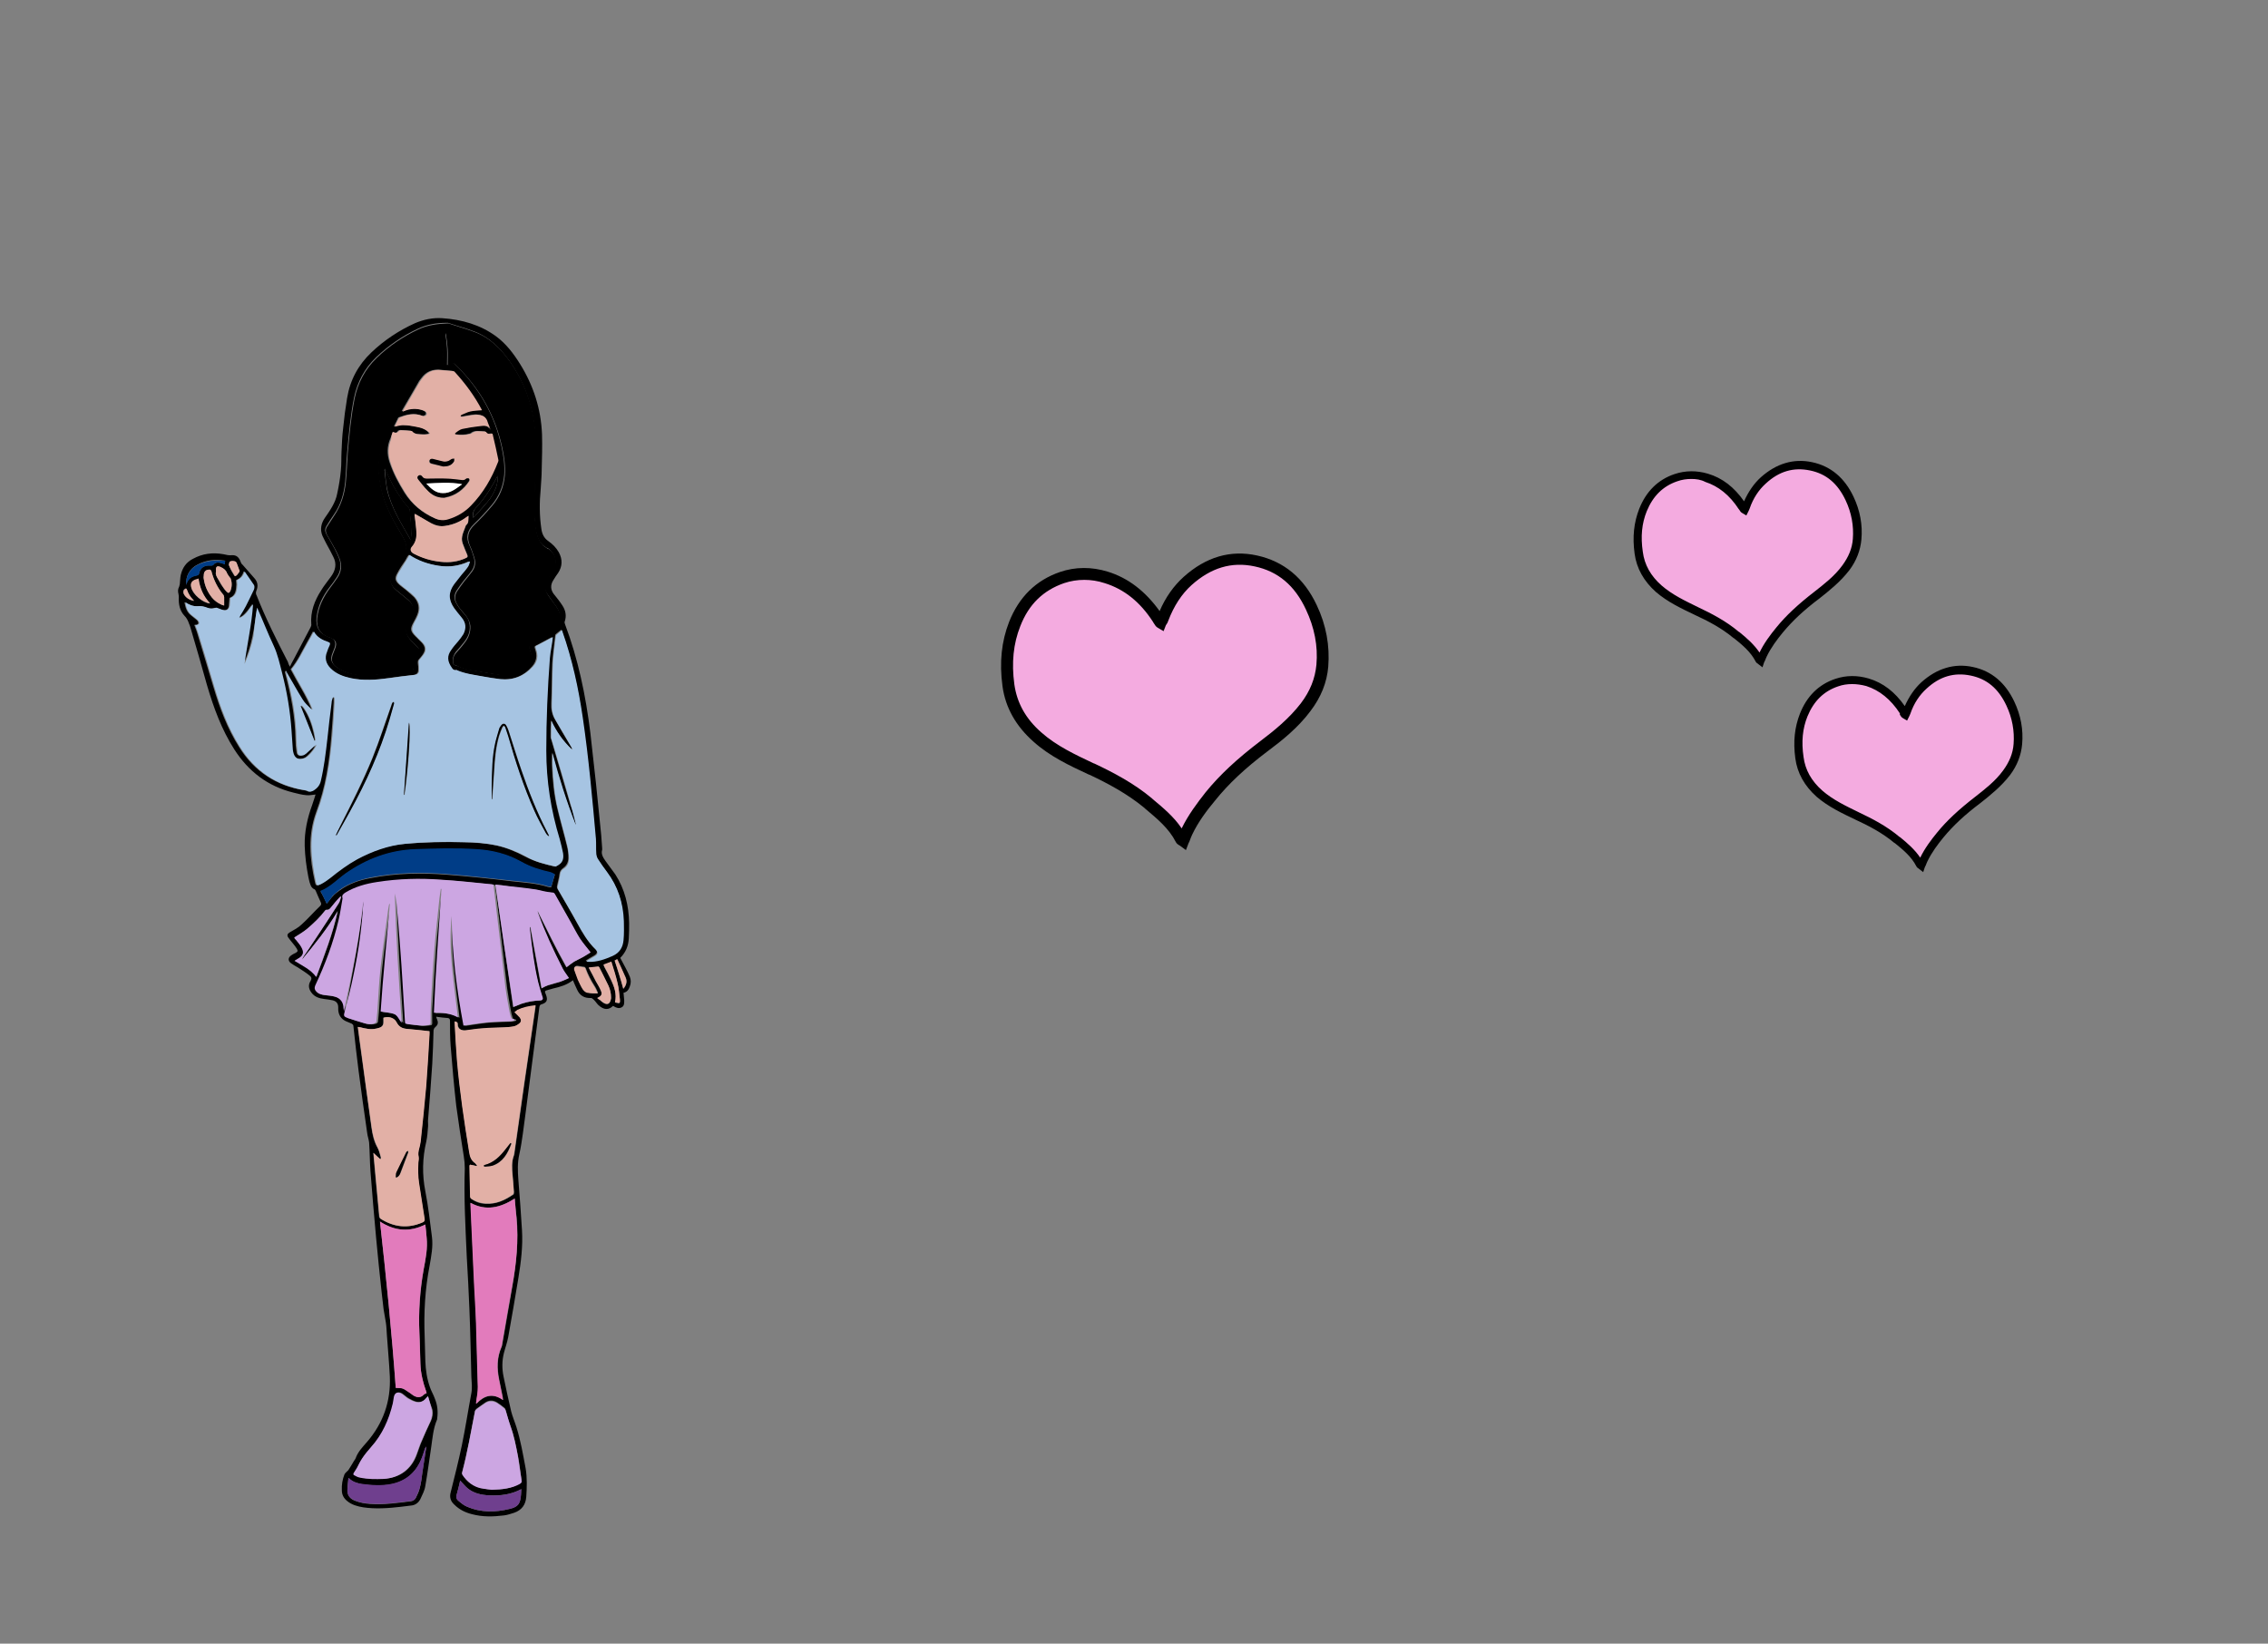 <?xml version="1.0" encoding="utf-8"?>
<!-- Generator: Adobe Illustrator 22.1.0, SVG Export Plug-In . SVG Version: 6.00 Build 0)  -->
<svg version="1.1" id="Слой_2" xmlns="http://www.w3.org/2000/svg" xmlns:xlink="http://www.w3.org/1999/xlink" x="0px" y="0px"
	 viewBox="0 0 690 500" style="enable-background:new 0 0 690 500;" xml:space="preserve">
<rect x="0" y="0" width="690" height="500" fill="#808080" stroke="none"/>
<style type="text/css">
	.st0{clip-path:url(#SVGID_2_);}
	.st1{clip-path:url(#SVGID_4_);}
	.st2{clip-path:url(#SVGID_4_);fill:#A6C4E2;}
	.st3{clip-path:url(#SVGID_4_);fill:#CCA6E2;}
	.st4{clip-path:url(#SVGID_4_);fill:#E2B0A6;}
	.st5{clip-path:url(#SVGID_4_);fill:#E27BBC;}
	.st6{clip-path:url(#SVGID_4_);fill:#003D87;}
	.st7{clip-path:url(#SVGID_4_);fill:#6F3F8E;}
	.st8{clip-path:url(#SVGID_4_);fill:#FFFFFF;}
	.st9{clip-path:url(#SVGID_6_);}
	.st10{clip-path:url(#SVGID_8_);fill:#F4ABE0;}
	.st11{clip-path:url(#SVGID_8_);}
	.st12{fill:none;stroke:#FFFFFF;stroke-width:0.5;}
	.st13{fill:none;stroke:#D41D00;stroke-width:11;}
	.st14{clip-path:url(#SVGID_10_);}
	.st15{clip-path:url(#SVGID_12_);fill:#F4ABE0;}
	.st16{clip-path:url(#SVGID_12_);}
	.st17{clip-path:url(#SVGID_14_);}
	.st18{clip-path:url(#SVGID_16_);fill:#F4ABE0;}
	.st19{clip-path:url(#SVGID_16_);}
</style>
<g>
	<g>
		<defs>
			<rect id="SVGID_1_" x="-20" y="79.8" width="286.4" height="398.5"/>
		</defs>
		<clipPath id="SVGID_2_">
			<use xlink:href="#SVGID_1_"  style="overflow:visible;"/>
		</clipPath>
		<g class="st0">
			<defs>
				<rect id="SVGID_3_" x="-20" y="79.8" width="286.4" height="398.5"/>
			</defs>
			<clipPath id="SVGID_4_">
				<use xlink:href="#SVGID_3_"  style="overflow:visible;"/>
			</clipPath>
			<path class="st1" d="M88.2,202.8c0.4-0.8,0.8-1.6,1.2-2.3c1.7-3.2,3.4-6.5,5.1-9.7c0.1-0.3,0.3-0.6,0.2-0.9
				c-0.3-3.8,1-7.2,3-10.3c0.9-1.5,2-2.8,3-4.2c1.4-1.9,1.8-3.9,0.7-6c-0.6-1.3-1.3-2.5-2-3.8c-0.4-0.8-0.9-1.7-1.3-2.6
				c-0.8-1.9-0.4-3.8,0.7-5.4c1.6-2.3,3.3-4.7,3.8-7.5c0.5-2.3,0.9-4.7,1.1-7c0.2-1.9,0.1-3.8,0.2-5.7c0.1-2.4,0.2-4.8,0.5-7.2
				c0.3-3.1,0.7-6.1,1.2-9.1c0.9-5.5,3.4-10.1,7.4-13.9c3.9-3.7,8.4-6.7,13.3-8.9c2.6-1.1,5.4-1.7,8.3-1.5c5.9,0.4,11.5,2,16.3,5.5
				c3,2.2,5.3,5.2,7.3,8.4c4.1,6.6,6.4,13.7,6.7,21.5c0.1,3.6,0,7.2-0.1,10.8c0,1.9-0.2,3.8-0.3,5.7c-0.4,4.1-0.4,8.2,0.2,12.2
				c0.2,1.5,0.8,2.8,2.1,3.7c1.3,0.9,2.4,2,3.2,3.4c1.2,2.2,1.1,4.3-0.2,6.3c-0.5,0.7-1,1.4-1.4,2.1c-1.1,1.6-0.9,3.3,0.4,4.7
				c0.8,1,1.6,2,2.3,3.1c1,1.5,1.3,3.2,0.7,4.9c-0.1,0.2,0,0.5,0.1,0.8c4,10.6,6.3,21.7,7.7,33c1.2,10.3,2.3,20.7,3.3,31.1
				c0.1,1.4,0.2,2.7,0.3,4.1c0,0.1,0,0.3,0,0.4c-0.4,1.3,0.3,2.4,1,3.4c1,1.4,2,2.7,3,4.1c2.9,4.5,4.1,9.5,4.2,14.8
				c0,1.5,0,3.1-0.1,4.6c-0.1,2.3-0.9,4.3-2.6,6c0.5,1,1.1,2,1.6,3c0.5,0.9,0.9,1.8,1.3,2.7c0.4,1,0.4,2,0,3
				c-0.3,0.9-0.8,1.7-1.9,1.9c0.1,0.8,0.1,1.5,0.2,2.2c0,0.8,0.1,1.7-0.7,2.2c-0.9,0.5-1.7,0.2-2.5-0.3c-0.1,0-0.1,0-0.2-0.1
				c-1.3,1.3-2.8,1.3-4.5-0.3c-0.5-0.5-0.9-1.2-1.5-1.7c-0.2-0.2-0.5-0.4-0.7-0.4c-2.1,0.1-3.5-0.8-4.3-2.7
				c-0.4-0.9-0.8-1.7-1.2-2.7c-1.8,1.4-3.8,2-6,2.5c-0.7,0.2-1.4,0.4-2.1,0.6c-0.4,0.1-0.5,0.4-0.3,0.8c0.1,0.2,0.1,0.3,0.2,0.5
				c0.6,1.6,0.3,2.4-1.3,2.9c-0.5,0.1-0.6,0.4-0.7,0.8c-1.4,10.8-2.8,21.6-4.2,32.3c-0.6,4.2-1,8.4-1.9,12.5
				c-0.6,2.6-0.5,5.2-0.3,7.8c0.4,5.1,0.8,10.2,1.1,15.3c0.3,4.9-0.3,9.7-1.1,14.6c-1,6-2,12-3.1,18c-0.3,1.6-0.9,3.2-1.3,4.8
				c-0.6,2.4-0.6,4.8-0.1,7.2c0.7,3.5,1.5,7,2.3,10.5c0.4,1.6,1.1,3.2,1.6,4.8c1.3,4.1,2,8.3,2.8,12.5c0.5,2.9,0.4,5.9,0.2,8.8
				c-0.2,2.4-1.4,4-3.7,4.8c-1,0.3-2.1,0.7-3.1,0.8c-3.3,0.4-6.5,0.5-9.8-0.4c-2-0.5-3.8-1.4-5.3-2.9c-1.1-1-1.5-2.2-1.1-3.7
				c1.2-4.8,2.4-9.5,3.4-14.3c1.1-5.3,1.9-10.6,2.9-15.9c0.3-1.6,0.1-3.3,0-4.9c-0.2-6.9-0.3-13.9-0.6-20.8
				c-0.2-5.3-0.5-10.5-0.8-15.8c-0.4-9-0.9-18-0.6-26.9c0-1.2-0.1-2.4-0.3-3.6c-0.8-5.1-1.6-10.2-2.3-15.4
				c-0.7-6.1-1.2-12.1-1.7-18.2c-0.2-2.6-0.2-5.1-0.2-7.7c0-0.5-0.2-0.7-0.6-0.8c-1.2-0.1-2.3-0.2-3.6-0.4c0.1,0.4,0.2,0.7,0.3,0.9
				c0.4,1,0.2,1.6-0.6,2.3c-0.3,0.2-0.4,0.5-0.5,0.9c-0.1,3.4-0.2,6.9-0.4,10.3c-0.4,5.8-0.8,11.5-1.3,17.3c0,0.7,0.1,1.4,0,2
				c-0.1,1.4-0.2,2.8-0.5,4.2c-1.2,5.1-1.3,10.1-0.3,15.2c0.9,4.6,1.4,9.2,2,13.8c0.4,3-0.2,5.9-0.7,8.8c-1.4,7.2-1.8,14.4-1.5,21.7
				c0.1,2.5,0.1,4.9,0.2,7.4c0.1,2.7,0.5,5.4,1.4,7.9c0.4,1.2,1.1,2.3,1.5,3.5c0.8,1.9,1,4,0.7,6c0,0.2,0,0.3-0.1,0.5
				c-1.1,2.6-1.3,5.4-1.7,8.1c-0.6,4-1.1,7.9-1.8,11.9c-0.2,1.4-0.9,2.7-1.5,4c-0.6,1.2-1.6,1.9-2.9,2c-3.9,0.5-7.9,1-11.8,0.8
				c-1.8-0.1-3.6-0.3-5.3-0.9c-0.8-0.3-1.6-0.7-2.3-1.3c-1-0.8-1.6-1.9-1.6-3.2c-0.1-1.7,0.2-3.4,0.8-4.9c0.2-0.4,0.6-0.7,0.9-1
				c0.1-0.1,0.2-0.2,0.3-0.3c0.6-0.9,1.1-1.8,1.7-2.8c0.2-0.3,0.4-0.5,0.5-0.8c0.7-2,2.2-3.5,3.5-5c4.9-5.7,7.2-12.3,6.9-19.8
				c-0.2-4.2-0.6-8.4-0.9-12.7c-0.1-1.2-0.1-2.4-0.3-3.7c-0.2-1.4-0.5-2.7-0.7-4.1c-0.2-1.7-0.4-3.5-0.6-5.2
				c-0.6-5.6-1.2-11.2-1.7-16.8c-0.6-6.7-1.2-13.4-1.7-20.1c-0.2-2.9-0.2-5.8-0.4-8.6c-0.1-1-0.5-2-0.6-3
				c-0.9-6.3-1.8-12.5-2.6-18.8c-0.6-4.6-1.1-9.2-1.6-13.8c0-0.2-0.3-0.5-0.5-0.6c-0.6-0.3-1.3-0.5-1.9-0.8
				c-1.4-0.7-2.1-1.9-2.2-3.4c0-0.2,0-0.5,0-0.7c0-1.2-0.5-1.9-1.7-2.2c-0.9-0.2-1.8-0.3-2.6-0.4c-1.5-0.2-2.9-0.6-3.9-2
				c-0.8-1.1-1-2.3-0.2-3.5c0.4-0.7,0.3-1.2-0.4-1.7c-1.1-0.9-2.3-1.6-3.5-2.4c-0.7-0.4-1.4-0.8-2.1-1.3c-0.9-0.7-0.9-1.6,0-2.3
				c0.4-0.3,0.9-0.6,1.4-0.8c0.7-0.4,0.8-0.6,0.4-1.3c-0.3-0.5-0.7-1-1.1-1.5c-0.5-0.6-1-1.2-1.5-1.9c-0.5-0.7-0.2-1.2,0.5-1.6
				c1.2-0.7,2.6-1.4,3.6-2.4c2-1.8,3.7-3.8,5.6-5.6c0.4-0.4,0.4-0.7,0.1-1.3c-0.5-1-0.9-2.1-1.4-3.2c-0.1-0.2-0.2-0.4-0.3-0.5
				c-0.8-0.3-1.2-0.9-1.4-1.6c-0.3-0.7-0.4-1.5-0.6-2.3c-0.6-3.1-1-6.2-1.1-9.4c-0.1-4.3,0.8-8.4,2.3-12.5c0.4-1.1,0.7-2.2,1-3.1
				c-1,0.1-1.9,0.3-2.8,0.2c-1.4-0.1-2.7-0.5-4-0.8c-7.7-1.9-13.6-6.4-17.9-13.1c-3.9-6.1-6.3-12.7-8.3-19.5
				c-1.6-5.8-3.3-11.6-5-17.4c-0.1-0.5-0.3-0.9-0.5-1.4c-0.3-0.9-0.7-1.7-1.4-2.4c-1.4-1.5-1.8-3.5-1.7-5.5c0-0.4,0-0.7-0.1-1.1
				c-0.2-0.8-0.2-1.5,0.2-2.2c0.1-0.2,0.1-0.5,0.2-0.8c0.1-0.9,0.1-1.9,0.3-2.8c0.5-2.2,1.7-3.9,3.7-4.9c2.9-1.6,6-2,9.3-1.4
				c0.8,0.2,1.7,0.4,2.5,0.3c1.4-0.1,2.2,0.6,2.7,2c0.1,0.3,0.3,0.7,0.6,0.9c1.2,1.4,2.4,2.7,3.6,4.1c1,1.1,1.2,2.4,0.6,3.8
				c-0.2,0.5-0.2,1,0.1,1.5c2.7,6.9,6.1,13.6,9.5,20.2C87.8,202.2,88,202.4,88.2,202.8 M78.2,184.9c-0.4,2.8-0.8,5.8-1.4,8.7
				c-0.6,2.9-1.5,5.7-2.7,8.4c0.8-6.1,2.2-12.1,2.6-18.2c-0.6,0.8-1.1,1.7-1.8,2.4c-0.6,0.7-1.3,1.4-2.4,1.8
				c0.1-0.3,0.2-0.5,0.3-0.7c0.5-1,1.1-1.9,1.7-2.9c0.8-1.6,1.7-3.2,2.4-4.9c0.2-0.4,0.3-1.1,0.1-1.5c-0.9-1.4-1.9-2.7-2.9-4.2
				c-0.3,1.4-1.2,2.2-2.3,2.7c0,0.4,0.1,0.8,0.1,1.3c-0.1,1.7-0.2,3.4-2.1,4.1c-0.1,0.8-0.1,1.7-0.2,2.4c-0.1,1-0.8,1.5-1.8,1.3
				c-0.6-0.1-1.2-0.4-1.8-0.6c-0.2-0.1-0.5-0.1-0.7-0.1c-0.8,0.3-1.7,0.3-2.4,0c-1-0.4-1.9-0.6-3-0.5c-1.3,0.1-2.6-0.5-3.8-1.2
				c0.3,1.6,0.7,3,2,4c0.5,0.4,1,0.8,1.5,1.2c0.2,0.2,0.5,0.4,0.6,0.7c0.3,0.5,0,1-0.6,1c-0.1,0-0.3,0-0.5,0
				c0.3,0.9,0.7,1.7,0.9,2.5c1.6,5.4,3.3,10.8,4.9,16.3c1.9,6.4,4.2,12.6,7.8,18.3c4.6,7.4,11.2,11.8,19.8,13.2
				c0.3,0,0.6,0.1,0.8,0.2c0.7,0.4,1.3,0.2,1.8-0.1c1.1-0.7,1.9-1.6,2.2-2.9c0.9-4.2,1.5-8.5,2-12.8c0.4-3.7,0.9-7.4,1.3-11.1
				c0.1-0.4,0.2-0.9,0.3-1.3c0.1-0.2,0.3-0.3,0.4-0.4c0.1,0.1,0.2,0.3,0.2,0.5c0,0.4,0,0.8,0,1.2c-0.2,3.4-0.4,6.8-0.7,10.2
				c-0.6,7.9-1.8,15.7-4.6,23.1c-2.6,7.1-2,14.2-0.4,21.3c0.2,1.1,0.5,1.3,1.5,0.7c1-0.5,2-1.2,2.9-1.9c2.6-2.1,5.2-4.1,8.2-5.7
				c4.6-2.5,9.4-4.3,14.6-4.7c5.9-0.5,11.9-0.6,17.9-0.5c3.4,0.1,6.8,0.3,10.1,1c3.1,0.7,6,1.9,8.8,3.4c2.8,1.5,5.9,2.3,8.9,3
				c0.1,0,0.2,0,0.3-0.1c1.8-0.9,2.4-2,2-4c-0.2-1.4-0.6-2.9-1-4.2c-2.7-8.8-4.1-17.8-4.1-27c0-9.4,0.4-18.7,1.1-28.1
				c0.1-1.2,0.3-2.3,0.5-3.5c0.1-1,0.3-1.9,0.4-2.9c-1.5,0.8-3,1.6-4.5,2.4c-0.8,0.4-0.9,0.4-0.6,1.3c0.7,1.9,0.4,3.7-0.9,5.2
				c-2.6,3-5.9,4.3-9.9,3.9c-1.7-0.2-3.4-0.5-5.2-0.8c-2.7-0.5-5.5-0.8-8-1.9c-0.1,0-0.2-0.1-0.2-0.1c-0.6,0.2-1-0.2-1.3-0.5
				c-1.6-2.2-1.6-3.8-0.3-5.6c0.6-0.8,1.4-1.6,2-2.5c0.6-0.8,1.3-1.5,1.7-2.3c0.9-1.7,0.8-3.4-0.5-5c-0.8-0.9-1.6-1.9-2.3-2.9
				c-1.8-2.5-1.8-4.7,0-7.3c0.7-1,1.5-1.9,2.2-2.8c0.7-0.8,1.4-1.7,2-2.5c0.3-0.4,0.4-1,0.6-1.5c-0.1,0-0.1-0.1-0.2-0.1
				c-3,1.4-6.1,1.8-9.3,1.3c-3.2-0.5-6.1-1.5-8.9-3.3c-0.4,0.6-0.7,1.1-1,1.7c-0.9,1.3-1.8,2.6-2.5,4c-0.8,1.4-0.6,2.2,0.6,3.3
				c0.6,0.6,1.4,1.1,2,1.6c0.9,0.8,1.8,1.5,2.6,2.3c1.4,1.6,1.7,3.4,0.9,5.4c-0.3,0.7-0.7,1.5-1.1,2.2c-1.1,2-1,2.7,0.6,4.3
				c0.3,0.3,0.7,0.6,1,1c0.3,0.3,0.6,0.6,0.9,0.9c1.1,1.2,1.2,2.3,0.3,3.6c-0.3,0.5-0.8,1-1.2,1.5c-0.3,0.3-0.3,0.6-0.3,1.1
				c0.1,0.7,0.2,1.5,0.1,2.3c0,0.8-0.6,1.2-1.3,1.3c-2.6,0.3-5.3,0.6-7.9,1c-3.8,0.6-7.7,0.8-11.5,0c-2.3-0.5-4.5-1.2-6.2-3
				c-1.4-1.4-1.8-3.1-1.1-5c0.3-0.7,0.5-1.3,0.8-2c0.2-0.5,0.1-0.8-0.4-1c-1.8-0.6-3.3-1.5-4.4-3.2c-0.6,1.1-1.1,2.1-1.7,3.1
				c-1.6,2.8-2.9,5.8-5.1,8.4c2.1,4.1,4.7,7.9,6.4,12.2c-0.2,0-0.4-0.1-0.5-0.2c-0.8-0.9-1.8-1.7-2.5-2.8c-1.7-2.7-3.2-5.4-4.8-8.2
				c-0.1-0.2-0.2-0.4-0.3-0.6c-0.1,0.2,0,0.4,0,0.6c1.8,6.7,3.1,13.5,3.2,20.4c0,1.2,0.1,2.4,0.3,3.6c0.1,1.1,0.6,1.4,1.6,1.2
				c0.4-0.1,0.7-0.3,1-0.5c0.8-0.7,1.5-1.4,2.3-2.1c0.3-0.2,0.5-0.4,0.9-0.7c-0.3,1.2-2.5,3.7-3.5,4.1c-2,0.7-3.3,0.1-3.6-1.9
				c0-0.2-0.1-0.4-0.1-0.6c-0.1-1.9-0.3-3.9-0.4-5.8c-0.5-6-1.5-11.9-2.9-17.7c-0.7-2.8-1.3-5.5-2.5-8.1c-1.7-3.8-3.3-7.7-5-11.5
				C78.2,185,78.2,184.9,78.2,184.9 M138,202.2c0.5,0.2,1,0.3,1.5,0.5c0.9,0.3,1.8,0.7,2.8,0.9c3.2,0.6,6.5,1.2,9.8,1.6
				c3,0.4,5.6-0.5,7.8-2.4c1.5-1.3,2.2-2.9,1.3-4.9c0-0.1-0.1-0.2-0.1-0.2c-0.4-1.2-0.1-1.9,1-2.5c0.9-0.5,1.8-0.8,2.6-1.3
				c1.7-0.9,3.2-2,4.4-3.5c1.4-1.8,1.6-3.4,0.4-5.4c-0.3-0.6-0.8-1.1-1.1-1.6c-0.7-1-1.4-2-2.1-3c-0.8-1.3-0.7-2.7,0.1-4.1
				c0.3-0.4,0.6-0.9,0.8-1.3c0.4-0.7,0.9-1.3,1.3-2c1.1-2,0.2-5-1.8-6.2c-0.1-0.1-0.2-0.1-0.3-0.1c-0.5-0.3-1-0.6-1.4-1
				c-1.1-1.1-1.6-2.4-1.9-3.9c-0.6-2.9-0.6-5.8-0.6-8.7c0.1-5.2,0.2-10.4,0.3-15.6c0-2.5,0.1-5-0.2-7.5c-0.8-7.4-3.4-14.2-7.7-20.3
				c-2.8-3.9-6.1-7.2-10.7-8.9c-2.6-1-5.3-1.7-7.9-2.6c-0.1,0-0.2,0-0.4,0c-3.1,0-6,0.5-8.8,1.8c-4.7,2.2-8.9,5.1-12.7,8.7
				c-3.5,3.4-5.7,7.5-6.7,12.3c-1.1,5.5-1.6,11.1-2.1,16.7c-0.3,3-0.3,6-0.6,9c-0.4,3.5-1.3,6.8-3.4,9.8c-0.8,1.1-1.5,2.3-2.2,3.4
				c-0.6,0.9-0.6,1.7-0.1,2.6c0.9,1.5,1.7,2.9,2.5,4.4c0.5,0.9,0.9,1.9,1.3,2.8c0.8,2,0.6,4-0.6,5.8c-0.7,1.1-1.5,2.2-2.3,3.2
				c-2.1,2.7-3.5,5.7-3.9,9.1c-0.3,2.9,0.8,4.8,3.5,5.9c0.2,0.1,0.4,0.2,0.6,0.2c1.5,0.6,1.9,1.5,1.4,3.1c-0.2,0.6-0.5,1.2-0.7,1.8
				c-0.6,1.5-0.4,2.7,0.9,3.8c0.9,0.7,1.8,1.2,2.8,1.6c2.5,1,5.2,1.3,7.8,1.1c3-0.2,6-0.7,9-1.1c1.4-0.2,2.7-0.3,4.1-0.4
				c0-0.1,0-0.3-0.1-0.4c-0.4-1.2-0.3-2.4,0.5-3.4c0.2-0.3,0.5-0.6,0.8-1c0.8-1,0.8-1.5-0.1-2.4c-0.7-0.7-1.4-1.3-2-2
				c-1.6-1.8-1.8-3.3-0.7-5.5c0.4-0.7,0.7-1.4,1.1-2.1c0.7-1.6,0.5-3-0.7-4.2c-0.7-0.7-1.4-1.2-2.1-1.8c-0.8-0.7-1.7-1.3-2.5-2.1
				c-1.3-1.3-1.6-2.8-0.8-4.5c0.4-0.9,1-1.8,1.5-2.6c0.8-1.4,1.7-2.8,2.6-4.2c0.1-0.2,0.3-0.2,0.4-0.3c-0.1-0.2-0.2-0.4-0.2-0.6
				c0.2-0.8,0-1.6-0.4-2.4c-0.4-0.8-0.8-1.6-1.3-2.4c-1.7-2.8-3.2-5.6-4.4-8.6c-2-5.2-2.8-10.4-1.8-15.9c0.7-3.7,2-7.1,3.5-10.5
				c2-4.4,4.3-8.7,7-12.7c2-2.9,4.7-4.2,8.3-3.6c0.2,0,0.5,0.1,0.7,0.1c-0.6-3.3-0.2-6.5,0.4-9.6c0.3,1.6,0.5,3.2,0.6,4.9
				c0.1,1.6,0,3.3,0,5c0.3,0,0.6,0.1,0.8-0.1c0.8-0.7,1-0.7,1.7,0c7.2,7,12,15.3,14.1,25.1c0.6,2.8,1,5.6,0.8,8.4
				c-0.3,3.5-1.6,6.6-3.8,9.2c-1.7,2-3.5,4-5.4,5.8c-2.1,2-2.6,4.1-1.3,6.7c0.5,1.1,0.9,2.2,1.2,3.3c0.5,1.5,0.3,2.9-0.6,4.2
				c-0.7,1-1.6,2-2.4,3c-0.8,1-1.6,2.1-2.3,3.2c-0.7,1.2-0.7,2.5,0,3.7c0.3,0.5,0.6,1,0.9,1.4c0.6,0.8,1.3,1.6,2,2.4
				c0.7,0.8,1.1,1.8,1.2,2.9c0.2,1.9-0.5,3.6-1.7,5.1c-0.8,1-1.7,2.1-2.6,3.1C137.8,199.6,137.5,200.8,138,202.2 M110.7,272.2
				c0.1,0,0.2,0,0.3,0c0,0.9,0,1.8,0,2.7c-0.4,7.2-1.4,14.4-2.9,21.5c-0.9,4.1-1.9,8.1-2.9,12.1c-0.1,0.5,0,0.8,0.4,1
				c0.2,0.1,0.4,0.3,0.7,0.3c1.7,0.5,3.4,1.1,5.1,1.6c1,0.3,2.1,0.3,3.1,0c0.2-0.1,0.4-0.3,0.5-0.5c0.1-1,0.2-2.1,0.3-3.1
				c0.3-4.5,0.5-9,1-13.5c0.6-5.4,1.4-10.7,2.1-16.1c0.1-1,0.4-2.1,0.5-3.1c0.1,0,0.1,0,0.2,0c-0.9,11-2.1,21.9-2.8,32.7
				c1.4,0.2,2.7,0.3,3.9,0.7c1.3,0.4,1.6,1.8,2.5,2.7c-0.9-13.1-1.7-26.2-2.1-39.3c0.2,0.8,0.4,1.7,0.5,2.6
				c0.4,4.4,0.8,8.8,1.1,13.3c0.5,7.7,1,15.4,1.5,23.2c0,0.4,0.2,0.6,0.6,0.6c1.5,0.1,3,0.4,4.5,0.5c0.7,0,1.5-0.1,2.2-0.2
				c0.4,0,0.5-0.3,0.5-0.7c0-1.9-0.1-3.8,0.1-5.7c0.3-5.8,0.7-11.6,1.1-17.3c0.4-5,1-9.9,1.5-14.9c0.1-1,0.3-1.9,0.4-2.8
				c0.1,0,0.1,0,0.2,0c-0.8,12.6-1.8,25.1-2.3,37.7c2.6-0.1,5.1,0.1,7.3,1.4c-0.6-5.1-1.3-10.3-1.8-15.4c-0.5-5.1-0.6-10.3-0.1-15.5
				c0.1,11.3,1.5,22.4,3.6,33.4c0.2,0,0.4-0.1,0.6-0.1c2.2-0.3,4.4-0.7,6.7-0.9c2.2-0.2,4.4-0.2,6.7-0.3c0.5,0,1.1-0.2,1.6-0.3
				c-0.1-0.3-0.2-0.4-0.3-0.4c-0.6,0.1-0.8-0.3-0.9-0.7c-0.2-0.7-0.4-1.4-0.5-2.1c-0.4-2.2-0.8-4.4-1.1-6.6
				c-1.2-10.3-2.4-20.6-3.6-30.9c0-0.4-0.1-0.7-0.6-0.7c-5.2-0.5-10.3-1.1-15.5-1.4c-6.5-0.4-12.9-0.2-19.3,0.7
				c-3.4,0.5-6.7,1.4-9.7,3.2c-0.7,0.4-1.2,0.8-0.9,1.7c0,0.1,0,0.2,0,0.2c-0.4,2.2-0.7,4.3-1.2,6.5c-1.6,6.9-4.1,13.5-7.1,19.9
				c-0.3,0.7-0.2,1.3,0.3,1.8c0.7,0.8,1.6,1,2.6,1.1c1,0.1,2.1,0.2,3.1,0.5c1.7,0.5,2.6,1.8,2.6,3.5c0,0.4,0,0.7,0.1,1.1
				C107.1,296,109.8,284.3,110.7,272.2 M175.2,250.7c-0.1,0-0.1,0-0.2,0.1c-2.8-7.1-5.1-14.4-7.1-21.9c0,1.4,0,2.7,0,3.9
				c0.2,4.5,0.6,9,1.7,13.4c0.9,3.8,2,7.5,2.9,11.3c0.3,1.1,0.4,2.3,0.4,3.4c0,1.2-0.4,2.3-1.5,3.1c-0.7,0.5-1.1,1-1.2,1.9
				c-0.1,1.1-0.5,2.3-0.7,3.4c-0.1,0.4-0.1,0.8,0.1,1.1c2,3.4,4,6.8,5.9,10.3c1.6,2.9,3.2,5.7,5.6,8c0.8,0.8,0.6,1.4-0.4,2
				c-0.9,0.5-1.7,1-2.5,1.5c0.3,0.2,0.5,0.2,0.7,0.2c2.6,0.1,5-0.8,7.3-1.8c2.1-0.9,3.1-2.6,3.3-4.8c0.2-1.9,0.2-3.9,0.1-5.8
				c-0.1-5.5-1.8-10.5-5.1-14.9c-1-1.3-1.9-2.7-2.8-4c-0.3-0.5-0.4-1.2-0.5-1.8c-0.1-1.4,0-2.9-0.1-4.3c-1.1-12.3-2.3-24.6-4-36.9
				c-1.3-8.9-3.2-17.7-6.2-26.2c-0.1-0.2-0.2-0.4-0.2-0.6c0,0.1,0.1,0.1,0.1,0.2c-0.6,0.5-1.1,0.9-1.7,1.4c-0.1,0.1-0.2,0.2-0.2,0.4
				c-0.3,2.8-0.7,5.6-0.9,8.4c-0.2,4-0.1,8.1-0.3,12.1c-0.1,1.8,0.2,3.5,1.1,5c1.5,2.7,3.1,5.3,4.7,8c0.2,0.3,0.4,0.6,0.5,0.9
				c-0.1,0-0.1,0.1-0.2,0.1c-2.7-2.4-4.7-5.4-6.2-8.7c-0.1,1.7-0.1,3.4-0.1,5.1c0,0.3,0.1,0.5,0.2,0.8c2,6.7,3.9,13.4,5.9,20.1
				C174.4,247,174.8,248.9,175.2,250.7 M113.6,350.7c0,0.2,0,0.4,0,0.6c0.2,2.6,0.5,5.1,0.7,7.7c0.3,3.6,0.7,7.1,1,10.7
				c0,0.4,0,0.8,0.5,1.1c4,2.5,8.2,3,12.6,1.1c0.6-0.3,0.8-0.6,0.7-1.2c-0.6-3.6-1.1-7.3-1.7-10.9c-0.3-2-0.4-4.1-0.2-6.1
				c0-0.6,0.2-1.2,0.1-1.8c-0.2-0.8,0-1.5,0.1-2.3c0.2-0.8,0.4-1.5,0.5-2.3c0.6-5.7,1.2-11.3,1.7-17c0.4-5.2,0.7-10.4,1-15.7
				c0-0.4,0-0.7,0-0.9c-2.3-0.2-4.6-0.5-6.8-0.7c-1.4-0.1-2.5-0.6-3.2-2c-0.7-1.4-2.4-1.9-4-1.4c0,0.5,0,1,0,1.5
				c0,0.7-0.4,1.3-1.1,1.5c-0.3,0.1-0.7,0.3-1.1,0.3c-1.7,0.4-3.3,0-4.9-0.4c-0.2-0.1-0.4-0.1-0.7-0.1c0.3,2.5,0.7,5,1,7.4
				c1.1,7.8,2.1,15.5,3.2,23.3c0.3,2.1,0.7,4.1,1.8,6c0.5,0.9,0.7,1.9,1,2.9c0,0.2,0,0.3,0,0.5c-0.1,0-0.1,0.1-0.2,0.1
				C115,352,114.3,351.4,113.6,350.7 M143,354.3c0,0.1-0.1,0.2-0.1,0.3c0,3.2,0.1,6.3,0.2,9.5c0,0.2,0.2,0.5,0.4,0.7
				c1.3,0.9,2.7,1.4,4.3,1.4c3.2,0.2,5.9-1.1,8.4-2.8c0.2-0.1,0.2-0.5,0.2-0.7c-0.1-1.7-0.3-3.4-0.4-5.1c-0.2-2.1-0.4-4.1,0.4-6.1
				c0.1-0.3,0.2-0.7,0.2-1.1c1-7,2-14.1,3-21.1c1-7.1,2.1-14.2,3.1-21.2c0.1-0.7,0.2-1.4,0.3-2.2c-2,0.3-3.8,0.6-5.5,1.4
				c-0.3,0.2-0.6,0.4-0.9,0.7c0.6,0.6,1.1,1.1,1.6,1.6c0.5,0.6,0.5,1.3-0.1,1.8c-0.5,0.4-1.1,0.7-1.7,0.9c-1,0.2-2,0.2-3,0.3
				c-2.2,0.1-4.4,0.1-6.5,0.3c-1.7,0.1-3.4,0.4-5.1,0.6c-1.2,0.1-2.5-0.4-2.5-1.9c0-0.6-0.4-0.7-0.9-0.8c0,0.2,0,0.3,0,0.5
				c0.2,3.8,0.4,7.5,0.7,11.3c0.8,9.4,2.2,18.7,3.7,27.9c0.2,1.4,0.6,2.6,1.8,3.4c0.2,0.2,0.4,0.5,0.6,0.7c0,0.1-0.1,0.1-0.1,0.2
				C144.4,354.6,143.7,354.4,143,354.3 M119.5,131.4c-0.3,0.7-0.5,1.5-0.8,2.1c-1,2.3-1,4.7-0.2,7.1c1.1,3.3,2.7,6.3,4.5,9.2
				c2.2,3.5,5.3,6.1,9.1,7.8c1.3,0.6,2.6,0.7,3.9,0.3c2.7-0.8,5-2.2,7-4.2c3.7-3.8,6.3-8.3,8.2-13.2c0.1-0.3,0.1-0.6,0.1-0.8
				c-0.5-2.4-1.1-4.8-1.6-7.2c-0.1-0.2-0.2-0.5-0.2-0.7c-0.8,0.2-1.4,0.3-1.9-0.5c0-0.1-0.2-0.1-0.3-0.1c-1.4,0-2.9-0.5-4.2,0.6
				c-0.1,0.1-0.2,0.1-0.3,0.1c-1.4,0.4-2.9,0.4-4.3,0.2c-0.3,0-0.4-0.3-0.2-0.5c0.6-0.4,1.3-1,2-1.2c1.9-0.4,3.8-0.7,5.7-0.9
				c1.1-0.1,2.5-0.2,3,1.3c-0.3-1-0.8-2-1.1-3c-0.3-1-1-1.4-2-1.6c-0.6-0.1-1.2-0.2-1.7-0.1c-1.3,0.1-2.5,0.4-3.8,0.6
				c-0.2,0-0.4-0.1-0.6-0.1c0.1-0.2,0.1-0.4,0.3-0.5c0.8-0.4,1.7-0.9,2.6-1c1.2-0.3,2.4-0.3,3.6-0.4c0,0,0-0.1,0-0.1
				c-2.2-4.2-5-8-8.2-11.5c-0.1-0.2-0.4-0.3-0.6-0.3c-1.1-0.1-2.3-0.2-3.4-0.3c-2.5-0.3-4.5,0.5-6,2.6c-0.2,0.3-0.4,0.5-0.6,0.8
				c-1.7,2.9-3.3,5.8-5,8.6c-0.1,0.2-0.2,0.4-0.3,0.6c0.1,0,0.1,0,0.1,0c0.2-0.1,0.3-0.1,0.5-0.2c1.8-0.7,3.7-0.8,5.5-0.2
				c0.3,0.1,0.7,0.3,1,0.5c0.2,0.2,0.3,0.6,0.2,0.8c-0.1,0.2-0.4,0.4-0.7,0.5c-0.2,0.1-0.4,0-0.6-0.1c-2.3-0.9-4.6-0.3-6.8,0.5
				c-0.1,0-0.2,0.1-0.3,0.2c-0.4,0.9-0.8,1.7-1.3,2.6c0.7-0.1,1.3-0.3,1.9-0.4c0.6-0.1,1.2,0,1.8,0c0.3,0,0.6,0,0.9,0.1
				c2,0.3,4.1,0.4,5.7,1.9c0.1,0.1,0.2,0.3,0.4,0.5c-0.2,0.1-0.3,0.2-0.5,0.2c-0.5,0.1-0.9,0.1-1.4,0.1c-1.2-0.1-2.5,0.1-3.5-1
				c-0.1-0.1-0.2-0.1-0.3-0.1c-1-0.1-2-0.1-3-0.2c-0.2,0-0.5,0.1-0.7,0.2C120.7,131.7,120.4,131.8,119.5,131.4 M150.7,269.1
				c1.8,12.5,3.6,24.9,5.4,37.3c0.8-0.3,1.6-0.7,2.5-1c1.9-0.6,3.8-1,5.7-1c0.6,0,0.9-0.4,0.7-0.9c-0.5-1.6-1.1-3.1-1.4-4.8
				c-1.2-5.1-1.8-10.3-2.4-15.4c0-0.4-0.1-0.8-0.1-1.2c0.1,0,0.1,0,0.2,0c1.1,6.2,2.3,12.4,3.4,18.6c0.7-0.3,1.3-0.7,1.9-0.9
				c1.3-0.4,2.6-0.7,3.8-1.1c0.9-0.3,1.8-0.8,2.6-1.1c-0.7-1-1.4-1.9-1.9-2.9c-2.9-5.5-5.4-11.1-7.5-16.9c0-0.1-0.1-0.2-0.1-0.3
				c0-0.1,0-0.2,0-0.3c2.9,5.8,5.7,11.6,8.8,17.1c0.8-0.6,1.5-1.2,2.3-1.7c0.9-0.5,1.8-0.9,2.7-1.4c0.8-0.5,1.6-0.9,2.3-1.4
				c-1.1-1.5-2.3-2.8-3.3-4.3c-1-1.5-1.8-3.2-2.7-4.8c-1.6-2.8-3.2-5.7-4.8-8.5c-0.2-0.4-0.5-0.5-0.9-0.6c-0.9-0.1-1.7-0.2-2.6-0.4
				c-1-0.2-1.9-0.5-2.9-0.6c-2.4-0.3-4.9-0.6-7.4-0.9C153.7,269.4,152.2,269.2,150.7,269.1 M156.6,364.6c-4.3,2.7-8.7,3.9-13.4,1.3
				c0,0.2,0,0.3,0,0.4c0.3,6.6,0.6,13.2,0.9,19.8c0.3,5.5,0.6,10.9,0.8,16.4c0.2,6.1,0.3,12.1,0.5,18.2c0.1,1.6,0,3.1-0.3,4.6
				c-0.1,0.5-0.1,1.1-0.2,1.6c0,0,0.1,0.1,0.1,0.1c2.4-2.5,5-3.3,8.1-1.1c-0.1-0.4-0.1-0.6-0.1-0.8c-0.4-1.8-0.7-3.6-1.1-5.4
				c-0.7-3.4-0.7-6.7,0.7-9.9c0.1-0.2,0.2-0.5,0.2-0.7c1-5.9,2.1-11.9,3.1-17.8c1.2-6.9,1.9-13.9,1.3-20.9
				C156.9,368.5,156.8,366.6,156.6,364.6 M129.8,423.8c0-0.1-0.1-0.3-0.1-0.4c-1-2.7-1.7-5.6-1.8-8.5c-0.1-3.1-0.1-6.2-0.3-9.3
				c-0.3-6.5,0.2-13,1.3-19.5c0.6-3.2,1.3-6.3,0.9-9.6c-0.1-1.3-0.3-2.6-0.4-4c-4.8,2.4-9.3,2-13.8-0.9c1.9,17,3.6,33.8,4.8,50.6
				c0.7,0,1.5-0.1,2.1,0.2c0.7,0.3,1.3,0.8,2,1.2c0.5,0.3,0.9,0.7,1.4,1c1,0.5,2,0.7,2.9-0.2C129,424.1,129.4,424,129.8,423.8
				 M99.4,274.9c0.7-0.8,1.2-1.6,1.8-2.2c0.6-0.7,1.4-1.3,2.1-1.8c2.9-2.1,6.1-3.2,9.6-3.8c7.6-1.5,15.4-1.6,23.1-1
				c6.6,0.5,13.3,1.2,19.9,2c3.6,0.4,7.3,0.6,10.8,1.7c0.3,0.1,0.7,0.1,1,0.1c0.4-1.3,0.7-2.6,1.1-3.8c-0.5-0.2-0.8-0.5-1.3-0.6
				c-3.1-0.7-6.1-1.6-8.9-3.2c-4.2-2.4-8.8-3.5-13.6-3.8c-6.2-0.4-12.4-0.2-18.7,0c-7.9,0.3-14.9,3-21.2,7.4
				c-2.5,1.8-4.6,4.1-7.6,5.3C98.2,272.3,98.8,273.6,99.4,274.9 M149.6,453.2c3.3-0.1,6.1-0.4,8.6-2c0.4-0.2,0.5-0.5,0.5-0.9
				c-0.4-2.4-0.6-4.9-1.1-7.3c-0.6-3.1-1.2-6.3-2.3-9.3c-0.6-1.5-1-3-1.4-4.6c-0.1-0.3-0.2-0.6-0.4-0.8c-0.7-0.6-1.5-1.2-2.3-1.7
				c-1.3-0.8-2.6-0.7-3.8,0.2c-0.8,0.6-1.6,1.1-2.4,1.7c-0.2,0.2-0.4,0.5-0.5,0.7c-1.2,6.2-2.3,12.5-3.9,18.6
				c-0.1,0.2,0,0.6,0.1,0.7c1.4,2.1,3.2,3.6,5.8,4.1C147.7,453,148.9,453.1,149.6,453.2 M130.2,424.7c-0.2,0.2-0.3,0.3-0.3,0.4
				c-0.8,1.1-1.9,1.6-3.2,1.3c-0.8-0.2-1.6-0.6-2.3-1c-0.7-0.4-1.3-1-2-1.5c-1.2-0.7-2.2-0.2-2.4,1.1c-0.1,0.6-0.2,1.2-0.3,1.8
				c-1.2,5-3.2,9.6-6.7,13.4c-0.9,1-1.8,2.2-2.6,3.3c-0.6,0.9-1.1,1.9-1.6,2.9c-0.3,0.6-0.7,1.1-1,1.6c-0.2,0.3-0.1,0.6,0.2,0.7
				c0.6,0.3,1.1,0.6,1.7,0.7c2.4,0.5,4.8,0.5,7.2,0.4c4.8-0.2,8.4-2.9,10-7.5c0.5-1.3,0.9-2.7,1.5-4c0.8-2,1.7-4,2.7-6
				c0.5-1.1,0.7-2.3,0.5-3.4C131.1,427.6,130.7,426.3,130.2,424.7 M126.2,156.3c0,0.1,0,0.2,0,0.4c0.2,1.4,0.3,2.8,0.5,4.3
				c0.2,1.9,0.1,3.8-1.3,5.3c-0.7,0.8-0.4,1.7,0.5,2.1c2.6,1.3,5.3,2.2,8.2,2.5c2.7,0.3,5.3,0,7.8-1.2c0.4-0.2,0.5-0.4,0.3-0.9
				c-0.5-1.1-0.9-2.3-1.4-3.5c-0.7-2,0.4-3.7,1-5.5c1-0.8,0.6-1.8,0.8-2.9c-0.3,0.2-0.4,0.3-0.6,0.4c-2,1.5-4.2,2.3-6.6,2.7
				c-1.5,0.2-2.8-0.1-4.1-0.8C129.5,158.3,127.9,157.3,126.2,156.3 M106.2,449.7c-0.1,0-0.1,0-0.2,0c-0.1,1.1-0.3,2.3-0.3,3.4
				c-0.1,1.7,0.7,2.8,2.2,3.4c1.5,0.6,3.1,0.9,4.7,1c4.2,0.3,8.3-0.3,12.4-0.8c0.7-0.1,1.2-0.5,1.5-1c0.5-1,1-2,1.2-3
				c0.4-1.5,0.6-3.1,0.8-4.7c0.4-2.6,0.8-5.2,1.2-7.9c-0.2,0.2-0.3,0.4-0.4,0.6c-0.4,1.1-0.7,2.3-1.2,3.4c-1.7,4-4.8,6.6-9,7.4
				c-3,0.6-6,0.4-9,0C108.6,451.2,107.2,450.8,106.2,449.7 M103.8,272.8c-0.1,0-0.1-0.1-0.2-0.1c-0.1,0.1-0.2,0.1-0.2,0.2
				c-0.8,1-1.7,1.9-2.5,2.9c-0.4,0.5-0.8,1-1.5,0.9c-0.1,0-0.3,0.1-0.4,0.2c-1.6,2.1-3.5,3.9-5.5,5.6c-1.2,1-2.5,1.7-3.7,2.5
				c-0.1,0-0.1,0.1-0.2,0.2c0.2,0.2,0.4,0.5,0.6,0.7c0.6,0.7,1.2,1.4,1.6,2.2c0.9,1.6,0.5,2.7-1.1,3.5c-0.3,0.2-0.6,0.3-1,0.6
				c2.4,1.4,4.9,2.5,6.6,4.9c2.5-6.6,5-13.1,6.5-20c-3.1,5.3-6.9,10-10.8,14.7c0-0.3,0.2-0.5,0.3-0.7c1.2-1.8,2.5-3.7,3.7-5.5
				c2.3-3.5,4.7-7.1,7-10.7C103.4,274.4,103.6,273.6,103.8,272.8 M140,450.4c-0.3,1.4-0.7,2.9-1.1,4.4c-0.2,0.7,0,1.3,0.5,1.7
				c0.8,0.7,1.7,1.4,2.6,1.8c4.3,1.9,8.7,1.8,13.1,0.7c2.6-0.6,3.2-1.7,3.4-4.3c0-0.5,0.1-1.1,0.1-1.7c-3.2,1.7-6.4,2-9.7,1.9
				c-2.4-0.1-4.8-0.6-6.7-2.2C141.4,452,140.8,451.2,140,450.4 M124.8,164c0.1,0,0.1,0,0.2,0c0-0.8,0.2-1.5,0.1-2.3
				c-0.1-2.2-0.3-4.3-0.5-6.5c0-0.3-0.2-0.6-0.4-0.8c-3-3.4-5.1-7.3-6.9-11.4c-0.1-0.1-0.1-0.3-0.2-0.4c-0.1,0.2-0.2,0.4-0.1,0.6
				c0.2,1.9,0.4,3.8,0.7,5.6C119,154.4,122,159.1,124.8,164 M181.7,303.6c0.3,0.3,0.6,0.5,0.9,0.7c0.3,0.3,0.7,0.6,1,0.8
				c1.1,0.7,1.9,0.4,2.2-0.9c0.1-0.2,0.1-0.5,0.1-0.7c0-1.3-0.3-2.5-0.8-3.6c-0.9-1.9-1.8-3.8-2.8-5.6c-0.1-0.1-0.2-0.3-0.3-0.2
				c-0.9,0.1-1.8,0.2-2.9,0.3c0.8,1.5,1.5,2.8,2.2,4.2c0.5,0.9,1.1,1.8,1.5,2.8C183.3,302.4,183,303,181.7,303.6 M68.2,184.2
				c0-0.9,0-1.7,0-2.5c0-0.2-0.1-0.5-0.2-0.7c-1.8-2.1-3-4.6-3.7-7.3c0-0.1-0.2-0.3-0.4-0.4c-1.2-0.1-1.9,0.5-1.9,1.7
				c0,0.4,0,0.7,0,1.1c0.3,2.1,1.2,4.1,2.5,5.7c0.8,0.9,1.7,1.6,2.8,2.1C67.6,184.1,67.8,184.1,68.2,184.2 M181.8,302.2
				c0-0.1,0.1-0.2,0.1-0.3c-0.3-0.7-0.6-1.4-1-2c-1.1-1.7-2-3.5-2.7-5.4c-0.1-0.2-0.3-0.4-0.4-0.4c-0.7-0.1-1.3-0.2-2-0.3
				c-0.8-0.1-1.2,0.4-1,1.1c0.3,1,0.7,2.1,1.1,3c0.4,1,0.9,2,1.5,2.9c0.3,0.5,0.8,1,1.3,1C179.6,302.2,180.7,302.2,181.8,302.2
				 M65.7,174c-0.2,0.8,0.3,1.5,0.7,2.3c0.4,0.7,0.7,1.4,1.2,2c0.4,0.6,0.8,1.2,1.3,1.7c0.5,0.6,0.8,0.5,1.2-0.2
				c0.5-1.2,0.5-2.5,0.1-3.7c-0.1-0.2-0.2-0.3-0.3-0.4c-0.3-0.4-0.6-0.8-0.8-1.2c-0.3-1-1-1.5-1.9-1.9c-1.1-0.6-1.5-0.3-1.5,1
				C65.7,173.6,65.7,173.7,65.7,174 M187.1,304.9c0.2,0.1,0.3,0.1,0.4,0.2c1,0.3,1.2,0.2,1.1-0.9c-0.2-1.6-0.3-3.3-0.7-4.9
				c-0.5-2.2-1.3-4.4-1.9-6.6c-0.8,0.3-1.6,0.6-2.4,0.9c0.1,0.3,0.2,0.5,0.3,0.7c0.7,1.3,1.4,2.6,2,3.9
				C186.9,300.2,187.7,302.4,187.1,304.9 M68.5,170.6c-0.2-0.1-0.3-0.1-0.4-0.1c-2.8-0.4-5.4-0.1-7.9,1.2c-2.5,1.2-3.8,3.6-3.5,6.2
				c0.3-1.9,1.6-2.6,3.2-2.9c0.4-0.1,0.6-0.2,0.7-0.7c0.3-1.4,1.2-2.1,2.6-2.3c0.4,0,0.8,0,1.2,0c0.2,0,0.4-0.1,0.5-0.2
				c0.5-0.6,1.1-0.8,1.8-0.7c0.6,0.1,1.1,0.3,1.7,0.5C68.4,171.3,68.4,171,68.5,170.6 M143.9,157.5c0.2-0.2,0.4-0.3,0.5-0.4
				c1.3-1.5,2.7-2.9,3.9-4.4c1.1-1.3,2-2.8,2.6-4.4c0.4-1.1,0.5-2.2,0.6-3.5c-0.2,0.2-0.2,0.3-0.3,0.3c-1.8,3.5-3.9,6.7-6.6,9.6
				C143.8,155.5,143.9,156.4,143.9,157.5 M60.4,176c-0.4,0.1-0.7,0.2-1,0.4c-1.2,0.5-1.5,1.2-1.2,2.4c0.5,2.1,3.5,4.6,5.6,4.8
				c0,0,0,0,0.1,0C61.9,181.5,60.8,179,60.4,176 M187,292.2c0.9,2.9,1.8,5.8,2.7,8.6c0.8-1,1.2-2.1,0.7-3.4
				c-0.8-1.8-1.7-3.6-2.5-5.5c0,0-0.1,0-0.1-0.1C187.5,291.9,187.2,292.1,187,292.2 M69.6,171.8c0.3,0.6,0.5,1.3,0.8,1.9
				c0.2,0.3,0.4,0.6,0.6,1c0.4,0.7,0.5,0.8,1.1,0.2c0.2-0.2,0.4-0.5,0.6-0.8c0.1-0.1,0.2-0.3,0.1-0.4c-0.3-0.8-0.5-1.6-0.9-2.4
				c-0.2-0.5-1.1-0.7-1.8-0.5C69.6,170.9,69.8,171.4,69.6,171.8 M59,182.8c-0.1-0.2-0.1-0.2-0.2-0.3c-0.9-0.9-1.6-1.9-2-3.2
				c-0.1-0.5-0.4-0.3-0.7-0.1c-0.4,0.3-0.5,0.9-0.2,1.5C56.6,182,57.7,182.5,59,182.8"/>
			<path class="st2" d="M78.2,184.9c0,0,0,0,0.1,0.1c1.7,3.8,3.2,7.7,5,11.5c1.2,2.6,1.8,5.4,2.5,8.1c1.5,5.8,2.5,11.7,2.9,17.7
				c0.1,1.9,0.3,3.9,0.4,5.8c0,0.2,0.1,0.4,0.1,0.6c0.4,2,1.6,2.6,3.6,1.9c1-0.4,3.2-2.9,3.5-4.1c-0.3,0.3-0.6,0.5-0.9,0.7
				c-0.8,0.7-1.5,1.4-2.3,2.1c-0.3,0.2-0.7,0.5-1,0.5c-1.1,0.2-1.5-0.1-1.6-1.2c-0.2-1.2-0.2-2.4-0.3-3.6c-0.1-7-1.4-13.7-3.2-20.4
				c0-0.2-0.1-0.4,0-0.6c0.1,0.2,0.2,0.4,0.3,0.6c1.6,2.7,3.1,5.5,4.8,8.2c0.6,1,1.6,1.9,2.5,2.8c0.1,0.1,0.3,0.2,0.5,0.2
				c-1.7-4.3-4.3-8.1-6.4-12.2c2.1-2.5,3.4-5.5,5.1-8.4c0.6-1,1.1-2,1.7-3.1c1,1.8,2.6,2.6,4.4,3.2c0.6,0.2,0.6,0.5,0.4,1
				c-0.3,0.7-0.6,1.3-0.8,2c-0.8,1.9-0.3,3.6,1.1,5c1.7,1.7,3.9,2.5,6.2,3c3.8,0.8,7.7,0.5,11.5,0c2.6-0.4,5.3-0.7,7.9-1
				c0.7-0.1,1.3-0.5,1.3-1.3c0-0.8,0-1.5-0.1-2.3c-0.1-0.4,0-0.7,0.3-1.1c0.4-0.5,0.8-1,1.2-1.5c0.9-1.3,0.8-2.4-0.3-3.6
				c-0.3-0.3-0.6-0.6-0.9-0.9c-0.3-0.3-0.7-0.6-1-1c-1.6-1.6-1.6-2.3-0.6-4.3c0.4-0.7,0.8-1.4,1.1-2.2c0.8-2,0.5-3.8-0.9-5.4
				c-0.8-0.9-1.7-1.6-2.6-2.3c-0.7-0.6-1.4-1.1-2-1.6c-1.2-1.1-1.3-1.9-0.6-3.3c0.8-1.4,1.7-2.7,2.5-4c0.3-0.5,0.7-1.1,1-1.7
				c2.7,1.8,5.7,2.8,8.9,3.3c3.2,0.5,6.3,0.1,9.3-1.3c0.1,0,0.1,0.1,0.2,0.1c-0.2,0.5-0.3,1.1-0.6,1.5c-0.6,0.9-1.3,1.7-2,2.5
				c-0.7,0.9-1.5,1.9-2.2,2.8c-1.8,2.5-1.8,4.7,0,7.3c0.7,1,1.5,1.9,2.3,2.9c1.3,1.6,1.4,3.2,0.5,5c-0.5,0.8-1.1,1.6-1.7,2.3
				c-0.7,0.8-1.4,1.6-2,2.5c-1.3,1.8-1.3,3.4,0.3,5.6c0.3,0.4,0.7,0.7,1.3,0.5c0.1,0,0.2,0,0.2,0.1c2.6,1.1,5.3,1.4,8,1.9
				c1.7,0.3,3.4,0.6,5.2,0.8c4,0.4,7.3-1,9.9-3.9c1.4-1.5,1.6-3.3,0.9-5.2c-0.3-0.9-0.3-0.9,0.6-1.3c1.5-0.8,3-1.6,4.5-2.4
				c-0.1,0.9-0.2,1.9-0.4,2.9c-0.2,1.2-0.4,2.3-0.5,3.5c-0.7,9.3-1.1,18.7-1.1,28.1c0,9.2,1.4,18.2,4.1,27c0.4,1.4,0.7,2.8,1,4.2
				c0.3,2-0.2,3.1-2,4c-0.1,0.1-0.2,0.1-0.3,0.1c-3.1-0.7-6.1-1.4-8.9-3c-2.8-1.5-5.7-2.7-8.8-3.4c-3.3-0.7-6.7-1-10.1-1
				c-6-0.2-11.9-0.1-17.9,0.5c-5.2,0.5-10.1,2.3-14.6,4.7c-2.9,1.6-5.6,3.6-8.2,5.7c-0.9,0.7-1.9,1.4-2.9,1.9
				c-1,0.5-1.3,0.4-1.5-0.7c-1.5-7.1-2.2-14.2,0.4-21.3c2.8-7.5,3.9-15.2,4.6-23.1c0.3-3.4,0.5-6.8,0.7-10.2c0-0.4,0-0.8,0-1.2
				c0-0.2-0.2-0.3-0.2-0.5c-0.1,0.1-0.4,0.2-0.4,0.4c-0.1,0.4-0.3,0.8-0.3,1.3c-0.5,3.7-0.9,7.4-1.3,11.1c-0.5,4.3-1,8.6-2,12.8
				c-0.3,1.3-1.1,2.2-2.2,2.9c-0.6,0.3-1.2,0.5-1.8,0.1c-0.2-0.1-0.5-0.2-0.8-0.2c-8.6-1.4-15.2-5.8-19.8-13.2
				c-3.6-5.7-5.9-11.9-7.8-18.3c-1.6-5.4-3.2-10.9-4.9-16.3c-0.3-0.8-0.6-1.6-0.9-2.5c0.2,0,0.3,0,0.5,0c0.6-0.1,0.9-0.5,0.6-1
				c-0.1-0.3-0.4-0.5-0.6-0.7c-0.5-0.4-1-0.8-1.5-1.2c-1.3-1-1.8-2.4-2-4c1.2,0.8,2.4,1.3,3.8,1.2c1.1-0.1,2,0.1,3,0.5
				c0.8,0.3,1.6,0.3,2.4,0c0.2-0.1,0.5,0,0.7,0.1c0.6,0.2,1.2,0.5,1.8,0.6c0.9,0.2,1.6-0.3,1.8-1.3c0.1-0.8,0.1-1.6,0.2-2.4
				c1.9-0.7,2-2.4,2.1-4.1c0-0.4-0.1-0.8-0.1-1.3c1.1-0.5,2-1.3,2.3-2.7c1,1.5,2,2.8,2.9,4.2c0.2,0.4,0.1,1.1-0.1,1.5
				c-0.8,1.7-1.6,3.3-2.4,4.9c-0.5,1-1.1,1.9-1.7,2.9c-0.1,0.2-0.1,0.3-0.3,0.7c1.1-0.4,1.8-1.1,2.4-1.8c0.6-0.8,1.1-1.6,1.8-2.4
				c-0.4,6.1-1.8,12.1-2.6,18.2c1.2-2.7,2.1-5.5,2.7-8.4C77.4,190.7,77.7,187.8,78.2,184.9 M149.6,243.1c0.1,0,0.1,0,0.2,0
				c0.2-2.9,0.4-5.8,0.6-8.7c0.2-3.5,0.5-7,1.5-10.5c0.3-0.9,0.6-1.8,1-2.6c0.1-0.2,0.3-0.3,0.5-0.5c0.1,0.2,0.3,0.3,0.4,0.5
				c0.3,0.9,0.6,1.8,0.9,2.7c2.2,7.8,4.7,15.4,8,22.8c1,2.2,2.3,4.4,3.4,6.6c0.2,0.4,0.5,0.6,0.8,1c0.1,0,0.2-0.1,0.2-0.1
				c-0.2-0.4-0.4-0.8-0.6-1.2c-3.2-6-5.6-12.3-7.8-18.7c-1.4-4-2.6-8-3.9-12c-0.2-0.6-0.4-1.1-0.7-1.6c-0.4-0.7-1-0.7-1.5-0.1
				c-0.3,0.4-0.6,0.8-0.7,1.3c-0.5,1.4-0.9,2.9-1.2,4.4c-0.9,4.1-0.9,8.3-1,12.5C149.6,240.2,149.6,241.6,149.6,243.1 M102.2,254
				c0,0,0.1,0.1,0.1,0.1c1.4-2.4,2.7-4.8,4.1-7.3c4.9-8.9,9.1-18.1,12-27.9c0.5-1.6,1-3.3,1.4-4.9c0-0.1-0.1-0.3-0.1-0.5
				c-0.1,0.1-0.3,0.2-0.4,0.3c-0.1,0.2-0.2,0.5-0.3,0.8c-1.9,5.3-3.6,10.7-5.7,15.9c-2.9,7.1-6.4,14-9.9,20.9
				C103.1,252.3,102.7,253.2,102.2,254 M122.9,241.8c0.1,0,0.1,0,0.2,0c1.2-8.1,2-20.3,1.4-22C124,227.3,123.5,234.5,122.9,241.8
				 M95.7,225.3c0.1,0,0.2,0,0.3-0.1c-0.1-0.8-0.3-1.5-0.4-2.3c-0.6-2.6-1.5-5.1-3-7.4c-0.2-0.3-0.5-0.6-0.8-0.9
				c0,0-0.1,0.1-0.1,0.1C93,218.3,94.4,221.8,95.7,225.3"/>
			<path class="st1" d="M138,202.2c-0.4-1.4-0.1-2.6,0.8-3.6c0.9-1,1.8-2,2.6-3.1c1.2-1.5,1.8-3.2,1.7-5.1c-0.1-1.1-0.6-2-1.2-2.9
				c-0.6-0.8-1.3-1.6-2-2.4c-0.3-0.4-0.6-0.9-0.9-1.4c-0.7-1.2-0.7-2.5,0-3.7c0.7-1.1,1.5-2.1,2.3-3.2c0.8-1,1.6-1.9,2.4-3
				c0.9-1.3,1.1-2.7,0.6-4.2c-0.4-1.1-0.7-2.3-1.2-3.3c-1.2-2.6-0.8-4.7,1.3-6.7c1.9-1.8,3.7-3.8,5.4-5.8c2.2-2.6,3.5-5.7,3.8-9.2
				c0.2-2.9-0.2-5.7-0.8-8.4c-2.1-9.8-6.9-18.2-14.1-25.1c-0.7-0.7-0.9-0.7-1.7,0c-0.2,0.1-0.5,0.1-0.8,0.1c0-1.7,0.1-3.4,0-5
				c-0.1-1.6-0.3-3.2-0.6-4.9c-0.6,3.2-1,6.4-0.4,9.6c-0.2,0-0.5,0-0.7-0.1c-3.5-0.6-6.3,0.7-8.3,3.6c-2.7,4-5,8.3-7,12.7
				c-1.5,3.4-2.8,6.8-3.5,10.5c-1,5.5-0.2,10.8,1.8,15.9c1.2,3,2.7,5.8,4.4,8.6c0.5,0.8,0.9,1.6,1.3,2.4c0.4,0.7,0.5,1.5,0.4,2.4
				c0,0.2,0.1,0.4,0.2,0.6c0,0-0.3,0.1-0.4,0.3c-0.9,1.4-1.7,2.8-2.6,4.2c-0.5,0.9-1.1,1.7-1.5,2.6c-0.8,1.7-0.5,3.2,0.8,4.5
				c0.8,0.8,1.7,1.4,2.5,2.1c0.7,0.6,1.5,1.2,2.1,1.8c1.2,1.2,1.5,2.7,0.7,4.2c-0.3,0.7-0.7,1.4-1.1,2.1c-1.1,2.2-0.9,3.6,0.7,5.5
				c0.6,0.7,1.3,1.3,2,2c0.9,0.9,0.9,1.3,0.1,2.4c-0.3,0.3-0.5,0.6-0.8,1c-0.8,1-0.9,2.2-0.5,3.4c0,0.1,0.1,0.3,0.1,0.4
				c-1.4,0.2-2.8,0.3-4.1,0.4c-3,0.4-6,0.8-9,1.1c-2.7,0.2-5.3-0.1-7.8-1.1c-1-0.4-2-0.9-2.8-1.6c-1.3-1-1.5-2.2-0.9-3.8
				c0.2-0.6,0.5-1.2,0.7-1.8c0.6-1.6,0.2-2.5-1.4-3.1c-0.2-0.1-0.4-0.2-0.6-0.2c-2.7-1.1-3.8-3-3.5-5.9c0.4-3.4,1.9-6.4,3.9-9.1
				c0.8-1.1,1.6-2.1,2.3-3.2c1.2-1.8,1.4-3.8,0.6-5.8c-0.4-1-0.8-1.9-1.3-2.8c-0.8-1.5-1.7-3-2.5-4.4c-0.5-0.9-0.5-1.8,0.1-2.6
				c0.7-1.1,1.5-2.3,2.2-3.4c2-3,3-6.3,3.4-9.8c0.3-3,0.4-6,0.6-9c0.5-5.6,1-11.2,2.1-16.7c1-4.8,3.2-8.9,6.7-12.3
				c3.7-3.6,8-6.5,12.7-8.7c2.8-1.3,5.8-1.7,8.8-1.8c0.1,0,0.3,0,0.4,0c2.6,0.9,5.3,1.6,7.9,2.6c4.6,1.7,7.9,5,10.7,8.9
				c4.3,6.1,6.9,12.9,7.7,20.3c0.3,2.5,0.2,5,0.2,7.5c-0.1,5.2-0.2,10.4-0.3,15.6c-0.1,2.9,0,5.8,0.6,8.7c0.3,1.5,0.9,2.8,1.9,3.9
				c0.4,0.4,0.9,0.6,1.4,1c0.1,0.1,0.2,0.1,0.3,0.1c2,1.1,2.9,4.1,1.8,6.2c-0.4,0.7-0.9,1.4-1.3,2c-0.3,0.4-0.6,0.9-0.8,1.3
				c-0.8,1.3-0.9,2.7-0.1,4.1c0.6,1.1,1.4,2,2.1,3c0.4,0.5,0.8,1.1,1.1,1.6c1.2,2,1,3.6-0.4,5.4c-1.2,1.5-2.8,2.6-4.4,3.5
				c-0.9,0.5-1.8,0.9-2.6,1.3c-1.2,0.6-1.4,1.3-1,2.5c0,0.1,0,0.2,0.1,0.2c0.9,2,0.2,3.6-1.3,4.9c-2.3,1.9-4.9,2.9-7.8,2.4
				c-3.3-0.5-6.5-1.1-9.8-1.6c-1-0.2-1.9-0.6-2.8-0.9C139,202.5,138.5,202.3,138,202.2"/>
			<path class="st3" d="M110.7,272.2c-1,12-3.6,23.8-6.1,35.6c0-0.4,0-0.7-0.1-1.1c0-1.7-0.9-3-2.6-3.5c-1-0.3-2.1-0.4-3.1-0.5
				c-1-0.1-1.9-0.3-2.6-1.1c-0.5-0.5-0.6-1.1-0.3-1.8c3-6.4,5.5-13,7.1-19.9c0.5-2.1,0.8-4.3,1.2-6.5c0-0.1,0-0.2,0-0.2
				c-0.3-0.9,0.3-1.3,0.9-1.7c3-1.8,6.3-2.7,9.7-3.2c6.4-1,12.9-1.2,19.3-0.7c5.2,0.3,10.3,0.9,15.5,1.4c0.5,0,0.6,0.3,0.6,0.7
				c1.2,10.3,2.4,20.6,3.6,30.9c0.3,2.2,0.7,4.4,1.1,6.6c0.1,0.7,0.3,1.4,0.5,2.1c0.1,0.4,0.3,0.8,0.9,0.7c0.1,0,0.2,0.2,0.3,0.4
				c-0.5,0.1-1.1,0.3-1.6,0.3c-2.2,0.1-4.4,0.1-6.7,0.3c-2.2,0.2-4.4,0.6-6.7,0.9c-0.2,0-0.3,0.1-0.6,0.1
				c-2.1-11.1-3.5-22.2-3.6-33.4c-0.5,5.2-0.4,10.3,0.1,15.5c0.5,5.1,1.2,10.2,1.8,15.4c-2.1-1.2-4.6-1.5-7.3-1.4
				c0.5-12.6,1.5-25.2,2.3-37.7c-0.1,0-0.1,0-0.2,0c-0.1,0.9-0.3,1.9-0.4,2.8c-0.5,5-1.1,9.9-1.5,14.9c-0.5,5.8-0.8,11.5-1.1,17.3
				c-0.1,1.9-0.1,3.8-0.1,5.7c0,0.4-0.1,0.6-0.5,0.7c-0.7,0.1-1.5,0.2-2.2,0.2c-1.5-0.1-3-0.3-4.5-0.5c-0.4,0-0.6-0.2-0.6-0.6
				c-0.5-7.7-0.9-15.5-1.5-23.2c-0.3-4.4-0.7-8.9-1.1-13.3c-0.1-0.9-0.3-1.7-0.5-2.6c0.4,13.1,1.2,26.2,2.1,39.3
				c-0.9-0.9-1.2-2.3-2.5-2.7c-1.2-0.4-2.5-0.4-3.9-0.7c0.7-10.8,1.9-21.8,2.8-32.7c-0.1,0-0.1,0-0.2,0c-0.2,1-0.4,2.1-0.5,3.1
				c-0.7,5.4-1.5,10.7-2.1,16.1c-0.5,4.5-0.7,9-1,13.5c-0.1,1.1-0.2,2.1-0.3,3.1c0,0.2-0.3,0.4-0.5,0.5c-1,0.4-2.1,0.3-3.1,0
				c-1.7-0.5-3.4-1-5.1-1.6c-0.2-0.1-0.4-0.2-0.7-0.3c-0.4-0.2-0.5-0.5-0.4-1c1-4,2.1-8,2.9-12.1c1.5-7.1,2.5-14.3,2.9-21.5
				c0-0.9,0-1.8,0-2.7C111,272.2,110.8,272.2,110.7,272.2"/>
			<path class="st2" d="M175.2,250.7c-0.5-1.8-0.9-3.6-1.4-5.4c-1.9-6.7-3.9-13.4-5.9-20.1c-0.1-0.3-0.2-0.5-0.2-0.8
				c0-1.7,0-3.4,0.1-5.1c1.5,3.3,3.6,6.2,6.2,8.7c0.1,0,0.1-0.1,0.2-0.1c-0.2-0.3-0.4-0.6-0.5-0.9c-1.6-2.7-3.1-5.3-4.7-8
				c-0.9-1.5-1.2-3.2-1.1-5c0.2-4,0.1-8.1,0.3-12.1c0.1-2.8,0.6-5.6,0.9-8.4c0-0.1,0.1-0.3,0.2-0.4c0.6-0.5,1.1-0.9,1.7-1.4
				c0-0.1-0.1-0.1-0.1-0.2c0.1,0.2,0.2,0.4,0.2,0.6c3,8.5,4.9,17.3,6.2,26.2c1.8,12.2,2.9,24.6,4,36.9c0.1,1.4,0,2.9,0.1,4.3
				c0,0.6,0.2,1.3,0.5,1.8c0.9,1.4,1.8,2.7,2.8,4c3.3,4.4,4.9,9.4,5.1,14.9c0,1.9,0.1,3.9-0.1,5.8c-0.2,2.1-1.1,3.8-3.3,4.8
				c-2.3,1-4.7,1.9-7.3,1.8c-0.2,0-0.4,0-0.7-0.2c0.8-0.5,1.7-1,2.5-1.5c1-0.5,1.1-1.2,0.4-2c-2.4-2.3-4-5.1-5.6-8
				c-1.9-3.5-4-6.9-5.9-10.3c-0.2-0.3-0.2-0.8-0.1-1.1c0.2-1.1,0.6-2.3,0.7-3.4c0.1-0.9,0.5-1.5,1.2-1.9c1.1-0.7,1.5-1.8,1.5-3.1
				c0-1.2-0.2-2.3-0.4-3.4c-0.9-3.8-2-7.5-2.9-11.3c-1.1-4.4-1.5-8.9-1.7-13.4c-0.1-1.3,0-2.5,0-3.9c2,7.5,4.3,14.8,7.1,21.9
				C175.1,250.7,175.2,250.7,175.2,250.7"/>
			<path class="st4" d="M113.6,350.7c0.7,0.7,1.4,1.3,2.1,1.9c0.1,0,0.1-0.1,0.2-0.1c0-0.2,0-0.3,0-0.5c-0.3-1-0.5-2-1-2.9
				c-1-1.9-1.5-3.9-1.8-6c-1.1-7.8-2.2-15.5-3.2-23.3c-0.3-2.4-0.7-4.8-1-7.4c0.3,0.1,0.5,0.1,0.7,0.1c1.6,0.4,3.2,0.8,4.9,0.4
				c0.4-0.1,0.7-0.2,1.1-0.3c0.7-0.3,1.1-0.8,1.1-1.5c0-0.5,0-1,0-1.5c1.6-0.5,3.3,0,4,1.4c0.7,1.4,1.8,1.9,3.2,2
				c2.2,0.2,4.5,0.4,6.8,0.7c0,0.2,0,0.5,0,0.9c-0.3,5.2-0.6,10.4-1,15.7c-0.5,5.7-1.1,11.4-1.7,17c-0.1,0.8-0.3,1.5-0.5,2.3
				c-0.2,0.7-0.3,1.5-0.1,2.3c0.1,0.6,0,1.2-0.1,1.8c-0.1,2.1-0.1,4.1,0.2,6.1c0.6,3.6,1.1,7.3,1.7,10.9c0.1,0.7-0.1,1-0.7,1.2
				c-4.4,1.9-8.6,1.4-12.6-1.1c-0.4-0.3-0.4-0.7-0.5-1.1c-0.3-3.6-0.7-7.1-1-10.7c-0.2-2.6-0.5-5.1-0.7-7.7
				C113.7,351.1,113.6,350.9,113.6,350.7 M120.4,358.1c0.1,0,0.2,0,0.3,0.1c0.6-0.3,0.9-0.8,1.2-1.4c0.8-2,1.5-4.1,2.3-6.1
				c0.1-0.2,0-0.4,0-0.6c-0.2,0.1-0.4,0.2-0.5,0.4c-1,2-2,4.1-3,6.1C120.4,357,120.4,357.6,120.4,358.1"/>
			<path class="st4" d="M143,354.3c0.7,0.1,1.4,0.3,2,0.4c0-0.1,0.1-0.1,0.1-0.2c-0.2-0.2-0.4-0.5-0.6-0.7c-1.2-0.8-1.6-2-1.8-3.4
				c-1.5-9.3-2.9-18.6-3.7-27.9c-0.3-3.8-0.5-7.5-0.7-11.3c0-0.1,0-0.3,0-0.5c0.5,0.1,1,0.2,0.9,0.8c-0.1,1.5,1.2,2.1,2.5,1.9
				c1.7-0.2,3.4-0.5,5.1-0.6c2.2-0.2,4.4-0.2,6.5-0.3c1,0,2-0.1,3-0.3c0.6-0.1,1.2-0.5,1.7-0.9c0.6-0.5,0.6-1.1,0.1-1.8
				c-0.5-0.6-1-1-1.6-1.6c0.3-0.2,0.6-0.5,0.9-0.7c1.7-0.8,3.5-1.2,5.5-1.4c-0.1,0.8-0.2,1.5-0.3,2.2c-1,7.1-2.1,14.2-3.1,21.2
				c-1,7-2,14-3,21.1c-0.1,0.4-0.1,0.7-0.2,1.1c-0.7,2-0.6,4-0.4,6.1c0.2,1.7,0.3,3.4,0.4,5.1c0,0.2-0.1,0.6-0.2,0.7
				c-2.5,1.8-5.2,3-8.4,2.8c-1.6-0.1-3-0.6-4.3-1.4c-0.2-0.1-0.4-0.4-0.4-0.7c-0.1-3.2-0.1-6.3-0.2-9.5
				C142.9,354.5,143,354.4,143,354.3 M155.5,347.8c0,0-0.1-0.1-0.1-0.1c-0.5,0.6-1,1.3-1.5,1.9c-1.7,2.1-3.6,4.1-6.4,4.8
				c-0.1,0-0.2,0.2-0.3,0.3c0.1,0.1,0.3,0.3,0.4,0.2c0.8-0.1,1.5-0.1,2.3-0.3c3.2-1.1,4.6-3.7,5.7-6.6
				C155.5,347.9,155.5,347.9,155.5,347.8"/>
			<path class="st4" d="M119.5,131.4c1,0.4,1.3,0.3,1.9-0.3c0.2-0.2,0.4-0.2,0.7-0.2c1,0,2,0.1,3,0.2c0.1,0,0.3,0,0.3,0.1
				c0.9,1.1,2.2,0.9,3.5,1c0.4,0,0.9,0,1.4-0.1c0.2,0,0.3-0.2,0.5-0.2c-0.1-0.2-0.2-0.3-0.4-0.5c-1.6-1.4-3.7-1.5-5.7-1.9
				c-0.3,0-0.6-0.1-0.9-0.1c-0.6,0-1.2-0.1-1.8,0c-0.6,0.1-1.2,0.2-1.9,0.4c0.4-0.9,0.8-1.8,1.3-2.6c0-0.1,0.2-0.1,0.3-0.2
				c2.2-0.9,4.4-1.4,6.8-0.5c0.2,0.1,0.4,0.1,0.6,0.1c0.3-0.1,0.6-0.2,0.7-0.5c0.1-0.2,0-0.6-0.2-0.8c-0.3-0.2-0.6-0.4-1-0.5
				c-1.9-0.6-3.7-0.5-5.5,0.2c-0.2,0.1-0.3,0.1-0.5,0.2c0,0,0,0-0.1,0c0.1-0.2,0.2-0.4,0.3-0.6c1.7-2.9,3.3-5.8,5-8.6
				c0.2-0.3,0.4-0.5,0.6-0.8c1.5-2.1,3.5-2.9,6-2.6c1.1,0.1,2.3,0.2,3.4,0.3c0.2,0,0.5,0.1,0.6,0.3c3.2,3.5,6,7.3,8.2,11.5
				c0,0.1,0,0.2,0,0.1c-1.2,0.1-2.4,0.1-3.6,0.4c-0.9,0.2-1.7,0.7-2.6,1c-0.1,0.1-0.2,0.3-0.3,0.5c0.2,0,0.4,0.1,0.6,0.1
				c1.3-0.2,2.5-0.5,3.8-0.6c0.6-0.1,1.2,0,1.7,0.1c0.9,0.2,1.6,0.7,2,1.6c0.3,1,0.8,2,1.1,3c-0.5-1.6-1.9-1.4-3-1.3
				c-1.9,0.2-3.8,0.5-5.7,0.9c-0.7,0.2-1.4,0.7-2,1.2c-0.3,0.2-0.2,0.5,0.2,0.5c1.4,0.2,2.9,0.2,4.3-0.2c0.1,0,0.2-0.1,0.3-0.1
				c1.3-1.1,2.8-0.6,4.2-0.6c0.1,0,0.2,0.1,0.3,0.1c0.4,0.7,1.1,0.7,1.9,0.5c0.1,0.2,0.2,0.5,0.2,0.7c0.6,2.4,1.1,4.8,1.6,7.2
				c0.1,0.3,0,0.6-0.1,0.8c-1.9,4.9-4.5,9.4-8.2,13.2c-1.9,2-4.3,3.4-7,4.2c-1.4,0.4-2.6,0.3-3.9-0.3c-3.8-1.7-6.9-4.2-9.1-7.8
				c-1.8-2.9-3.5-5.9-4.5-9.2c-0.8-2.4-0.8-4.7,0.2-7.1C119,132.8,119.2,132.1,119.5,131.4 M135,151.4c0.1,0,0.4,0,0.6,0
				c3.1-0.6,5.5-2.4,7.2-5c0.1-0.2,0.1-0.5,0-0.7c-0.1-0.1-0.4-0.1-0.6-0.1c-0.2,0-0.3,0.1-0.4,0.2c-0.4,0.4-0.9,0.3-1.4,0.3
				c-1.4-0.2-2.9-0.4-4.3-0.4c-2-0.1-4.1,0-6.1,0c-0.6,0-1.2-0.1-1.5-0.7c-0.2-0.4-0.7-0.5-1.1-0.2c-0.4,0.3-0.4,0.7-0.1,1.1
				c0.9,1.1,1.7,2.3,2.8,3.3C131.3,150.5,132.8,151.5,135,151.4 M134.8,141.9c1.7,0,2.6-0.4,3.2-1.4c0.2-0.2,0.1-0.6,0.1-0.9
				c-0.3,0-0.7,0-0.9,0.2c-0.8,0.6-1.7,0.8-2.8,0.6c-0.9-0.2-1.9-0.5-2.8-0.7c-0.4-0.1-0.9,0-1,0.5c-0.1,0.5,0.2,0.8,0.6,0.9
				C132.6,141.4,133.9,141.7,134.8,141.9"/>
			<path class="st3" d="M150.7,269.1c1.5,0.2,3,0.3,4.4,0.5c2.5,0.3,4.9,0.5,7.4,0.9c1,0.1,1.9,0.4,2.9,0.6c0.9,0.2,1.7,0.3,2.6,0.4
				c0.5,0,0.7,0.2,0.9,0.6c1.6,2.8,3.2,5.7,4.8,8.5c0.9,1.6,1.7,3.2,2.7,4.8c1,1.5,2.2,2.9,3.3,4.3c-0.7,0.4-1.5,0.9-2.3,1.4
				c-0.9,0.5-1.8,0.9-2.7,1.4c-0.8,0.5-1.5,1.1-2.3,1.7c-3.1-5.5-5.9-11.3-8.8-17.1c0,0.1,0,0.2,0,0.3c0,0.1,0.1,0.2,0.1,0.3
				c2.1,5.8,4.7,11.4,7.5,16.9c0.5,1,1.2,1.8,1.9,2.9c-0.9,0.4-1.7,0.8-2.6,1.1c-1.3,0.4-2.6,0.7-3.8,1.1c-0.6,0.2-1.2,0.5-1.9,0.9
				c-1.1-6.2-2.3-12.4-3.4-18.6c-0.1,0-0.1,0-0.2,0c0,0.4,0.1,0.8,0.1,1.2c0.6,5.2,1.2,10.3,2.4,15.4c0.4,1.6,0.9,3.2,1.4,4.8
				c0.2,0.5-0.1,0.9-0.7,0.9c-2,0.1-3.9,0.4-5.7,1c-0.8,0.3-1.6,0.7-2.5,1C154.3,294,152.5,281.6,150.7,269.1"/>
			<path class="st5" d="M156.6,364.6c0.2,2,0.3,3.9,0.5,5.8c0.7,7,0,14-1.3,20.9c-1.1,5.9-2.1,11.9-3.1,17.8c0,0.2-0.1,0.5-0.2,0.7
				c-1.4,3.2-1.4,6.5-0.7,9.9c0.4,1.8,0.7,3.6,1.1,5.4c0,0.2,0.1,0.4,0.1,0.8c-3.1-2.2-5.7-1.5-8.1,1.1c0,0-0.1-0.1-0.1-0.1
				c0.1-0.5,0.1-1.1,0.2-1.6c0.3-1.5,0.4-3.1,0.3-4.6c-0.2-6.1-0.3-12.1-0.5-18.2c-0.2-5.5-0.6-10.9-0.8-16.4
				c-0.3-6.6-0.6-13.2-0.9-19.8c0-0.1,0-0.2,0-0.4C147.9,368.5,152.3,367.4,156.6,364.6"/>
			<path class="st5" d="M129.8,423.8c-0.4,0.2-0.8,0.3-1,0.6c-1,0.9-2,0.7-2.9,0.2c-0.5-0.3-0.9-0.7-1.4-1c-0.7-0.4-1.3-1-2-1.2
				c-0.6-0.2-1.4-0.1-2.1-0.2c-1.2-16.7-2.9-33.6-4.8-50.6c4.5,2.9,9,3.3,13.8,0.9c0.2,1.4,0.3,2.7,0.4,4c0.3,3.3-0.3,6.4-0.9,9.6
				c-1.2,6.4-1.6,12.9-1.3,19.5c0.1,3.1,0.2,6.2,0.3,9.3c0.1,2.9,0.8,5.7,1.8,8.5C129.7,423.5,129.7,423.7,129.8,423.8"/>
			<path class="st6" d="M99.4,274.9c-0.6-1.3-1.3-2.6-1.9-3.9c3-1.2,5.1-3.5,7.6-5.3c6.4-4.5,13.4-7.1,21.2-7.4
				c6.2-0.2,12.4-0.4,18.7,0c4.8,0.3,9.3,1.4,13.6,3.8c2.8,1.6,5.8,2.5,8.9,3.2c0.4,0.1,0.8,0.4,1.3,0.6c-0.3,1.2-0.7,2.5-1.1,3.8
				c-0.3,0-0.7,0-1-0.1c-3.5-1.1-7.2-1.3-10.8-1.7c-6.6-0.7-13.2-1.5-19.9-2c-7.7-0.6-15.4-0.5-23.1,1c-3.4,0.7-6.7,1.7-9.6,3.8
				c-0.7,0.6-1.5,1.2-2.1,1.8C100.7,273.3,100.1,274.1,99.4,274.9"/>
			<path class="st3" d="M149.6,453.2c-0.7-0.1-1.9-0.2-3.1-0.4c-2.5-0.5-4.4-2-5.8-4.1c-0.1-0.2-0.2-0.5-0.1-0.7
				c1.6-6.1,2.7-12.4,3.9-18.6c0-0.3,0.3-0.6,0.5-0.7c0.8-0.6,1.6-1.2,2.4-1.7c1.2-0.9,2.5-0.9,3.8-0.2c0.8,0.5,1.6,1.1,2.3,1.7
				c0.2,0.2,0.3,0.5,0.4,0.8c0.5,1.5,0.9,3.1,1.4,4.6c1.1,3,1.7,6.1,2.3,9.3c0.4,2.4,0.7,4.9,1.1,7.3c0.1,0.4-0.1,0.6-0.5,0.9
				C155.7,452.8,152.9,453.1,149.6,453.2"/>
			<path class="st3" d="M130.2,424.7c0.4,1.5,0.9,2.9,1.2,4.3c0.2,1.1,0,2.3-0.5,3.4c-0.9,2-1.8,4-2.7,6c-0.6,1.3-1,2.7-1.5,4
				c-1.6,4.5-5.2,7.2-10,7.5c-2.4,0.1-4.8,0.1-7.2-0.4c-0.6-0.1-1.2-0.4-1.7-0.7c-0.3-0.1-0.4-0.4-0.2-0.7c0.3-0.5,0.7-1.1,1-1.6
				c0.5-1,1-2,1.6-2.9c0.8-1.2,1.7-2.3,2.6-3.3c3.5-3.9,5.5-8.4,6.7-13.4c0.1-0.6,0.2-1.2,0.3-1.8c0.2-1.4,1.2-1.9,2.4-1.1
				c0.7,0.4,1.3,1.1,2,1.5c0.7,0.4,1.5,0.8,2.3,1c1.3,0.3,2.4-0.2,3.2-1.3C130,425,130,425,130.2,424.7"/>
			<path class="st4" d="M126.2,156.3c1.7,1,3.4,1.9,5,2.9c1.3,0.7,2.6,1,4.1,0.8c2.4-0.3,4.6-1.2,6.6-2.7c0.2-0.1,0.3-0.2,0.6-0.4
				c-0.1,1.1,0.2,2.2-0.8,2.9c-0.6,1.8-1.7,3.5-1,5.5c0.4,1.2,0.9,2.3,1.4,3.5c0.2,0.5,0.1,0.7-0.3,0.9c-2.5,1.2-5.1,1.5-7.8,1.2
				c-2.9-0.3-5.6-1.1-8.2-2.5c-0.9-0.5-1.2-1.3-0.5-2.1c1.4-1.6,1.5-3.4,1.3-5.3c-0.1-1.4-0.3-2.8-0.5-4.3
				C126.2,156.6,126.2,156.4,126.2,156.3"/>
			<path class="st7" d="M106.2,449.7c1.1,1.1,2.5,1.5,3.9,1.7c3,0.4,6,0.6,9,0c4.3-0.9,7.3-3.4,9-7.4c0.5-1.1,0.8-2.3,1.2-3.4
				c0.1-0.2,0.2-0.4,0.4-0.6c-0.4,2.6-0.8,5.2-1.2,7.9c-0.2,1.6-0.4,3.2-0.8,4.7c-0.3,1.1-0.8,2-1.2,3c-0.3,0.6-0.8,1-1.5,1
				c-4.1,0.5-8.2,1.1-12.4,0.8c-1.6-0.1-3.2-0.3-4.7-1c-1.5-0.6-2.4-1.7-2.2-3.4c0.1-1.1,0.2-2.3,0.3-3.4
				C106,449.7,106.1,449.7,106.2,449.7"/>
			<path class="st3" d="M103.8,272.8c-0.3,0.7-0.4,1.5-0.9,2.2c-2.3,3.6-4.6,7.1-7,10.7c-1.2,1.9-2.5,3.7-3.7,5.5
				c-0.1,0.2-0.2,0.4-0.3,0.7c3.9-4.7,7.7-9.4,10.8-14.7c-1.5,6.9-4.1,13.4-6.5,20c-1.7-2.3-4.2-3.4-6.6-4.9c0.4-0.2,0.7-0.4,1-0.6
				c1.6-0.9,2-1.9,1.1-3.5c-0.4-0.8-1.1-1.5-1.6-2.2c-0.2-0.2-0.4-0.4-0.6-0.7c0.1-0.1,0.1-0.1,0.2-0.2c1.3-0.8,2.6-1.6,3.7-2.5
				c2-1.7,3.9-3.5,5.5-5.6c0.1-0.1,0.3-0.3,0.4-0.2c0.8,0.1,1.1-0.4,1.5-0.9c0.8-1,1.6-2,2.5-2.9c0.1-0.1,0.2-0.1,0.2-0.2
				C103.7,272.8,103.8,272.8,103.8,272.8"/>
			<path class="st7" d="M140,450.4c0.7,0.8,1.4,1.6,2.2,2.3c1.9,1.6,4.2,2.1,6.7,2.2c3.3,0.2,6.6-0.2,9.7-1.9c0,0.6-0.1,1.2-0.1,1.7
				c-0.2,2.7-0.8,3.7-3.4,4.3c-4.4,1.1-8.9,1.1-13.1-0.7c-1-0.4-1.8-1.2-2.6-1.8c-0.5-0.4-0.7-1-0.5-1.7
				C139.3,453.4,139.7,451.9,140,450.4"/>
			<path class="st1" d="M124.8,164c-2.8-4.9-5.8-9.6-7-15.2c-0.4-1.8-0.5-3.7-0.7-5.6c0-0.2,0-0.4,0.1-0.6c0.1,0.1,0.1,0.3,0.2,0.4
				c1.7,4.1,3.9,8,6.9,11.4c0.2,0.2,0.3,0.5,0.4,0.8c0.2,2.2,0.4,4.3,0.5,6.5c0,0.8-0.1,1.5-0.1,2.3C125,164,124.9,164,124.8,164"/>
			<path class="st4" d="M181.7,303.6c1.3-0.6,1.6-1.1,1.1-2.3c-0.4-1-1-1.9-1.5-2.8c-0.7-1.4-1.4-2.7-2.2-4.2c1.1-0.1,2-0.2,2.9-0.3
				c0.1,0,0.2,0.1,0.3,0.2c0.9,1.9,1.9,3.7,2.8,5.6c0.5,1.1,0.8,2.3,0.8,3.6c0,0.2,0,0.5-0.1,0.7c-0.3,1.3-1.1,1.6-2.2,0.9
				c-0.4-0.2-0.7-0.5-1-0.8C182.3,304.1,182,303.9,181.7,303.6"/>
			<path class="st4" d="M68.2,184.2c-0.4-0.1-0.7-0.2-0.9-0.3c-1.1-0.5-2.1-1.2-2.8-2.1c-1.4-1.7-2.2-3.6-2.5-5.7
				c-0.1-0.3-0.1-0.7,0-1.1c0-1.2,0.7-1.8,1.9-1.7c0.1,0,0.3,0.2,0.4,0.4c0.7,2.7,1.9,5.2,3.7,7.3c0.1,0.2,0.2,0.4,0.2,0.7
				C68.2,182.5,68.2,183.3,68.2,184.2"/>
			<path class="st4" d="M181.8,302.2c-1.1,0-2.1,0-3.2-0.2c-0.5-0.1-1-0.6-1.3-1c-0.6-0.9-1-1.9-1.5-2.9c-0.4-1-0.7-2-1.1-3
				c-0.2-0.7,0.2-1.2,1-1.1c0.7,0.1,1.4,0.2,2,0.3c0.2,0,0.4,0.2,0.4,0.4c0.7,1.9,1.6,3.7,2.7,5.4c0.4,0.6,0.7,1.4,1,2
				C181.9,302,181.8,302.1,181.8,302.2"/>
			<path class="st4" d="M65.7,174c0-0.3,0-0.4,0-0.5c-0.1-1.2,0.4-1.5,1.5-1c0.9,0.4,1.6,1,1.9,1.9c0.2,0.4,0.5,0.8,0.8,1.2
				c0.1,0.2,0.3,0.3,0.3,0.4c0.4,1.2,0.4,2.5-0.1,3.7c-0.3,0.7-0.6,0.8-1.2,0.2c-0.5-0.5-0.9-1.1-1.3-1.7c-0.4-0.7-0.8-1.4-1.2-2
				C66,175.6,65.5,174.8,65.7,174"/>
			<path class="st4" d="M187.1,304.9c0.6-2.5-0.2-4.7-1.2-6.9c-0.6-1.3-1.3-2.6-2-3.9c-0.1-0.2-0.2-0.4-0.3-0.7
				c0.8-0.3,1.6-0.6,2.4-0.9c0.7,2.2,1.4,4.4,1.9,6.6c0.4,1.6,0.5,3.3,0.7,4.9c0.1,1.1-0.1,1.2-1.1,0.9
				C187.4,305,187.3,305,187.1,304.9"/>
			<path class="st6" d="M68.5,170.6c0,0.4-0.1,0.7-0.1,1.1c-0.6-0.2-1.2-0.4-1.7-0.5c-0.7-0.1-1.4,0-1.8,0.7
				c-0.1,0.1-0.3,0.2-0.5,0.2c-0.4,0-0.8,0-1.2,0c-1.4,0.1-2.3,0.9-2.6,2.3c-0.1,0.5-0.3,0.6-0.7,0.7c-1.6,0.3-2.8,1-3.2,2.9
				c-0.3-2.6,1-5,3.5-6.2c2.5-1.2,5.2-1.5,7.9-1.2C68.2,170.5,68.3,170.5,68.5,170.6"/>
			<path class="st1" d="M143.9,157.5c0.1-1.1,0-2,0.7-2.8c2.7-2.9,4.8-6.1,6.6-9.6c0-0.1,0.1-0.1,0.3-0.3c-0.1,1.3-0.2,2.4-0.6,3.5
				c-0.6,1.6-1.5,3.1-2.6,4.4c-1.3,1.5-2.6,2.9-3.9,4.4C144.2,157.2,144.1,157.3,143.9,157.5"/>
			<path class="st4" d="M60.4,176c0.4,2.9,1.5,5.4,3.5,7.5c-0.1,0-0.1,0.1-0.1,0c-2.1-0.2-5.1-2.7-5.6-4.8c-0.3-1.2,0-1.9,1.2-2.4
				C59.7,176.3,60,176.2,60.4,176"/>
			<path class="st4" d="M187,292.2c0.2-0.1,0.5-0.2,0.7-0.4c0.1,0,0.1,0.1,0.1,0.1c0.9,1.8,1.7,3.6,2.5,5.5c0.6,1.3,0.1,2.4-0.7,3.4
				C188.9,298,188,295.1,187,292.2"/>
			<path class="st4" d="M69.6,171.8c0.2-0.4,0-0.9,0.6-1.1c0.8-0.2,1.6,0,1.8,0.5c0.3,0.8,0.6,1.6,0.9,2.4c0,0.1-0.1,0.3-0.1,0.4
				c-0.2,0.3-0.4,0.5-0.6,0.8c-0.6,0.6-0.7,0.6-1.1-0.2c-0.2-0.3-0.4-0.6-0.6-1C70.1,173.1,69.9,172.5,69.6,171.8"/>
			<path class="st4" d="M59,182.8c-1.3-0.3-2.4-0.9-3-2c-0.3-0.6-0.2-1.2,0.2-1.5c0.2-0.2,0.5-0.4,0.7,0.1c0.4,1.2,1.1,2.3,2,3.2
				C58.9,182.6,58.9,182.7,59,182.8"/>
			<path class="st1" d="M149.6,243.1c0-1.4,0-2.9,0-4.3c0.1-4.2,0.1-8.4,1-12.5c0.3-1.5,0.8-2.9,1.2-4.4c0.1-0.5,0.4-0.9,0.7-1.3
				c0.5-0.6,1.1-0.6,1.5,0.1c0.3,0.5,0.5,1.1,0.7,1.6c1.3,4,2.5,8,3.9,12c2.2,6.4,4.7,12.7,7.8,18.7c0.2,0.4,0.4,0.8,0.6,1.2
				c-0.1,0-0.2,0.1-0.2,0.1c-0.3-0.3-0.6-0.6-0.8-1c-1.2-2.2-2.4-4.3-3.4-6.6c-3.3-7.4-5.8-15.1-8-22.8c-0.3-0.9-0.6-1.8-0.9-2.7
				c-0.1-0.2-0.3-0.3-0.4-0.5c-0.2,0.2-0.4,0.3-0.5,0.5c-0.4,0.9-0.7,1.7-1,2.6c-1,3.4-1.3,6.9-1.5,10.5c-0.2,2.9-0.4,5.8-0.6,8.7
				C149.7,243.1,149.7,243.1,149.6,243.1"/>
			<path class="st1" d="M102.2,254c0.4-0.9,0.8-1.7,1.3-2.6c3.5-6.9,7-13.7,9.9-20.9c2.1-5.2,3.8-10.6,5.7-15.9
				c0.1-0.3,0.1-0.5,0.3-0.8c0.1-0.1,0.3-0.2,0.4-0.3c0,0.2,0.1,0.3,0.1,0.5c-0.5,1.6-0.9,3.3-1.4,4.9c-2.9,9.8-7.1,19-12,27.9
				c-1.3,2.4-2.7,4.8-4.1,7.3C102.3,254.1,102.3,254.1,102.2,254"/>
			<path class="st1" d="M122.9,241.8c0.5-7.3,1-14.5,1.5-22c0.6,1.7-0.2,13.9-1.4,22C123.1,241.8,123,241.8,122.9,241.8"/>
			<path class="st1" d="M95.7,225.3c-1.4-3.5-2.8-7-4.2-10.5c0,0,0.1-0.1,0.1-0.1c0.3,0.3,0.6,0.6,0.8,0.9c1.5,2.2,2.4,4.7,3,7.4
				c0.2,0.8,0.3,1.5,0.4,2.3C95.9,225.3,95.8,225.3,95.7,225.3"/>
			<path class="st1" d="M120.4,358.1c0.1-0.5,0-1.1,0.2-1.5c1-2.1,2-4.1,3-6.1c0.1-0.2,0.3-0.2,0.5-0.4c0,0.2,0.1,0.4,0,0.6
				c-0.8,2-1.5,4.1-2.3,6.1c-0.2,0.6-0.5,1.1-1.2,1.4C120.6,358.2,120.5,358.1,120.4,358.1"/>
			<path class="st1" d="M155.5,347.8c0,0.1,0,0.1,0,0.2c-1.1,2.9-2.5,5.5-5.7,6.6c-0.7,0.2-1.5,0.2-2.3,0.3c-0.1,0-0.2-0.2-0.4-0.2
				c0.1-0.1,0.2-0.3,0.3-0.3c2.8-0.7,4.7-2.6,6.4-4.8c0.5-0.6,1-1.3,1.5-1.9C155.4,347.8,155.4,347.8,155.5,347.8"/>
			<path class="st1" d="M135,151.4c-2.1,0-3.7-0.9-5-2.3c-1-1-1.9-2.2-2.8-3.3c-0.3-0.4-0.3-0.8,0.1-1.1c0.4-0.3,0.8-0.2,1.1,0.2
				c0.4,0.6,0.9,0.7,1.5,0.7c2,0,4.1-0.1,6.1,0c1.4,0,2.9,0.3,4.3,0.4c0.5,0.1,1,0.1,1.4-0.3c0.1-0.1,0.3-0.2,0.4-0.2
				c0.2,0,0.5,0,0.6,0.1c0.1,0.2,0.1,0.5,0,0.7c-1.7,2.6-4.1,4.4-7.2,5C135.3,151.4,135.1,151.4,135,151.4 M129.7,147.1
				c1.4,1.4,2.8,2.9,5,2.9c2.3,0,4-1.4,5.9-2.7C136.9,146.6,133.3,147,129.7,147.1"/>
			<path class="st1" d="M134.8,141.9c-0.8-0.2-2.2-0.6-3.5-0.9c-0.4-0.1-0.7-0.4-0.6-0.9c0.1-0.5,0.6-0.6,1-0.5
				c0.9,0.2,1.9,0.5,2.8,0.7c1,0.3,1.9,0.1,2.8-0.6c0.2-0.2,0.6-0.1,0.9-0.2c0,0.3,0,0.7-0.1,0.9
				C137.4,141.5,136.4,141.9,134.8,141.9"/>
			<path class="st8" d="M129.7,147.1c3.6-0.2,7.2-0.5,10.9,0.2c-1.9,1.4-3.6,2.8-5.9,2.7C132.5,150,131.1,148.6,129.7,147.1"/>
		</g>
	</g>
</g>
<g>
	<g>
		<defs>
			<rect id="SVGID_5_" x="268.5" y="144.5" width="171.9" height="138"/>
		</defs>
		<clipPath id="SVGID_6_">
			<use xlink:href="#SVGID_5_"  style="overflow:visible;"/>
		</clipPath>
		<g class="st9">
			<defs>
				<rect id="SVGID_7_" x="268.5" y="144.5" width="171.9" height="138"/>
			</defs>
			<clipPath id="SVGID_8_">
				<use xlink:href="#SVGID_7_"  style="overflow:visible;"/>
			</clipPath>
			<path class="st10" d="M360,255.7c-0.3-0.2-0.5-0.3-0.6-0.5c-2.3-4.5-6.2-7.7-10-10.9c-5.2-4.3-11.1-7.5-17.1-10.3
				c-5.8-2.8-11.7-5.5-16.7-9.8c-4.8-4.2-7.9-9.3-8.8-15.7c-0.9-6.4-0.5-12.6,1.9-18.6c2.7-6.8,7.4-11.8,14.4-14.2
				c4.4-1.5,8.9-1.5,13.4-0.1c6.9,2.1,11.8,6.7,15.7,12.6c0.2,0.3,0.5,0.7,0.7,1c0,0.1,0.1,0.1,0.3,0.2c0.2-0.4,0.4-0.7,0.5-1
				c1.6-4.4,4.1-8.4,7.6-11.6c5.9-5.3,12.8-7.9,20.8-6.1c8,1.7,13.4,6.8,16.9,14.1c2.6,5.6,3.9,11.5,3.3,17.7
				c-0.4,4.7-2.2,8.8-5,12.6c-3.5,4.7-8,8.3-12.6,11.8c-6,4.5-11.6,9.4-16.4,15.3c-2.7,3.4-5.4,6.9-7.2,10.8
				C360.7,253.9,360.4,254.8,360,255.7"/>
			<path class="st11" d="M360.8,258.6l-1.9-1.4c-0.1,0-0.1-0.1-0.2-0.1c-0.3-0.2-0.7-0.4-1-1c-2.1-4.1-5.6-7-9.3-10.1l-0.2-0.2
				c-5.3-4.4-11.4-7.6-16.7-10.1l-0.3-0.1c-5.8-2.7-11.8-5.5-16.8-10c-5.3-4.7-8.5-10.3-9.4-16.8c-1-7.3-0.3-13.7,2-19.6
				c3-7.6,8.2-12.7,15.5-15.2c4.7-1.6,9.6-1.6,14.5-0.1c6.2,1.9,11.4,5.9,15.8,12c1.8-4.2,4.3-7.7,7.3-10.4
				c6.8-6.1,14.3-8.3,22.4-6.5c8.1,1.8,14.2,6.8,18.1,15.1c2.9,6.1,4,12.4,3.5,18.7c-0.4,4.8-2.2,9.3-5.4,13.5
				c-3.8,5.1-8.7,9-13,12.2c-6.9,5.2-12,10-16,15c-2.6,3.1-5.2,6.6-7,10.4c-0.2,0.5-0.5,1.1-0.7,1.7c-0.1,0.3-0.2,0.6-0.4,0.9
				L360.8,258.6z M329.9,176.4c-2.1,0-4.1,0.3-6.2,1c-6.3,2.2-10.7,6.4-13.3,13.1c-2.1,5.3-2.7,11.1-1.8,17.7
				c0.8,5.6,3.4,10.4,8.2,14.6c4.6,4.1,10.4,6.8,15.9,9.4l0.3,0.1c5.5,2.6,11.9,5.9,17.5,10.6l0.2,0.2c3.1,2.6,6.4,5.3,8.8,8.9
				c2-4.1,4.7-7.7,7.3-11c4.3-5.3,9.6-10.2,16.7-15.6c4.1-3.1,8.7-6.8,12.3-11.5c2.8-3.7,4.3-7.5,4.7-11.7
				c0.5-5.7-0.6-11.3-3.2-16.8c-3.4-7.3-8.5-11.6-15.6-13.1c-7-1.5-13.3,0.4-19.2,5.7c-3,2.7-5.4,6.4-7.1,10.9
				c-0.1,0.4-0.3,0.7-0.5,1c-0.1,0.1-0.1,0.2-0.2,0.3L354,192l-1.7-1c-0.2-0.1-0.5-0.3-0.8-0.7c-0.2-0.3-0.4-0.6-0.6-0.9l-0.1-0.2
				c-4-6.2-8.9-10-14.7-11.8C334,176.7,331.9,176.4,329.9,176.4"/>
		</g>
	</g>
</g>
<path class="st12" d="M360.4,312"/>
<path class="st13" d="M286.4,323"/>
<path class="st13" d="M421.9,314.3"/>
<g>
	<g>
		<defs>
			<rect id="SVGID_9_" x="520.7" y="185.8" width="119.8" height="96.1"/>
		</defs>
		<clipPath id="SVGID_10_">
			<use xlink:href="#SVGID_9_"  style="overflow:visible;"/>
		</clipPath>
		<g class="st14">
			<defs>
				<rect id="SVGID_11_" x="520.7" y="185.8" width="119.8" height="96.1"/>
			</defs>
			<clipPath id="SVGID_12_">
				<use xlink:href="#SVGID_11_"  style="overflow:visible;"/>
			</clipPath>
			<path class="st15" d="M584.5,263.4c-0.2-0.2-0.4-0.2-0.4-0.3c-1.6-3.2-4.3-5.4-6.9-7.6c-3.6-3-7.7-5.2-11.9-7.2
				c-4.1-1.9-8.2-3.8-11.6-6.8c-3.3-2.9-5.5-6.5-6.1-10.9c-0.6-4.4-0.4-8.8,1.3-13c1.9-4.8,5.1-8.2,10-9.9c3.1-1,6.2-1,9.3-0.1
				c4.8,1.5,8.2,4.7,10.9,8.8c0.2,0.2,0.3,0.5,0.5,0.7c0,0,0.1,0.1,0.2,0.1c0.1-0.2,0.3-0.5,0.4-0.7c1.1-3.1,2.8-5.9,5.3-8.1
				c4.1-3.7,8.9-5.5,14.5-4.3c5.6,1.2,9.4,4.8,11.7,9.8c1.8,3.9,2.7,8,2.3,12.4c-0.3,3.3-1.5,6.2-3.5,8.8c-2.5,3.3-5.6,5.8-8.8,8.3
				c-4.2,3.2-8.1,6.6-11.4,10.6c-1.9,2.4-3.7,4.8-5,7.5C585,262.1,584.8,262.7,584.5,263.4"/>
			<path class="st16" d="M585.1,265.3l-1.3-1c0,0-0.1-0.1-0.1-0.1c-0.2-0.1-0.5-0.3-0.7-0.7c-1.5-2.9-3.9-4.9-6.5-7l-0.2-0.1
				c-3.7-3.1-8-5.3-11.7-7l-0.2-0.1c-4-1.9-8.2-3.9-11.7-6.9c-3.7-3.3-5.9-7.2-6.5-11.7c-0.7-5.1-0.2-9.5,1.4-13.6
				c2.1-5.3,5.7-8.9,10.8-10.6c3.3-1.1,6.7-1.1,10.1-0.1c4.4,1.3,8,4.1,11,8.4c1.3-2.9,3-5.4,5.1-7.3c4.7-4.2,10-5.8,15.6-4.6
				c5.7,1.2,9.9,4.8,12.6,10.5c2,4.2,2.8,8.6,2.4,13c-0.3,3.3-1.5,6.5-3.7,9.4c-2.7,3.5-6.1,6.2-9,8.5c-4.8,3.6-8.3,6.9-11.2,10.4
				c-1.8,2.2-3.6,4.6-4.9,7.3c-0.2,0.4-0.3,0.7-0.5,1.2c-0.1,0.2-0.2,0.4-0.3,0.6L585.1,265.3z M563.5,208.1c-1.5,0-2.9,0.2-4.3,0.7
				c-4.4,1.5-7.4,4.5-9.3,9.1c-1.5,3.7-1.9,7.7-1.2,12.4c0.5,3.9,2.4,7.3,5.7,10.2c3.2,2.8,7.2,4.7,11.1,6.6l0.2,0.1
				c3.8,1.8,8.3,4.1,12.2,7.4l0.2,0.1c2.2,1.8,4.4,3.7,6.1,6.2c1.4-2.9,3.3-5.4,5.1-7.6c3-3.7,6.7-7.1,11.6-10.9
				c2.8-2.2,6.1-4.7,8.5-8c1.9-2.6,3-5.2,3.2-8.1c0.3-3.9-0.4-7.9-2.2-11.7c-2.4-5.1-5.9-8.1-10.9-9.1c-4.9-1-9.3,0.2-13.4,4
				c-2.1,1.9-3.8,4.4-4.9,7.6c-0.1,0.3-0.2,0.5-0.3,0.7c0,0.1-0.1,0.1-0.1,0.2l-0.6,1.2l-1.2-0.7c-0.1-0.1-0.4-0.2-0.6-0.5
				c-0.1-0.2-0.3-0.4-0.4-0.6L578,217c-2.8-4.3-6.2-7-10.2-8.3C566.3,208.3,564.9,208.1,563.5,208.1"/>
		</g>
	</g>
</g>
<g>
	<g>
		<defs>
			<rect id="SVGID_13_" x="471.9" y="123.5" width="119.8" height="96.1"/>
		</defs>
		<clipPath id="SVGID_14_">
			<use xlink:href="#SVGID_13_"  style="overflow:visible;"/>
		</clipPath>
		<g class="st17">
			<defs>
				<rect id="SVGID_15_" x="471.9" y="123.5" width="119.8" height="96.1"/>
			</defs>
			<clipPath id="SVGID_16_">
				<use xlink:href="#SVGID_15_"  style="overflow:visible;"/>
			</clipPath>
			<path class="st18" d="M535.6,201c-0.2-0.2-0.4-0.2-0.4-0.3c-1.6-3.2-4.3-5.4-6.9-7.6c-3.6-3-7.7-5.2-11.9-7.2
				c-4.1-1.9-8.2-3.8-11.6-6.8c-3.3-2.9-5.5-6.5-6.1-10.9c-0.6-4.4-0.4-8.8,1.3-13c1.9-4.8,5.1-8.2,10-9.9c3.1-1,6.2-1,9.3-0.1
				c4.8,1.5,8.2,4.7,10.9,8.8c0.2,0.2,0.3,0.5,0.5,0.7c0,0,0.1,0.1,0.2,0.1c0.1-0.2,0.3-0.5,0.4-0.7c1.1-3.1,2.8-5.9,5.3-8.1
				c4.1-3.7,8.9-5.5,14.5-4.3c5.6,1.2,9.4,4.8,11.7,9.8c1.8,3.9,2.7,8,2.3,12.4c-0.3,3.3-1.5,6.2-3.5,8.8c-2.5,3.3-5.6,5.8-8.8,8.3
				c-4.2,3.2-8.1,6.6-11.4,10.6c-1.9,2.4-3.7,4.8-5,7.5C536.1,199.7,535.9,200.3,535.6,201"/>
			<path class="st19" d="M536.2,203l-1.3-1c0,0-0.1-0.1-0.1-0.1c-0.2-0.1-0.5-0.3-0.7-0.7c-1.5-2.9-3.9-4.9-6.5-7l-0.2-0.1
				c-3.7-3.1-8-5.3-11.7-7l-0.2-0.1c-4-1.9-8.2-3.9-11.7-6.9c-3.7-3.3-5.9-7.2-6.5-11.7c-0.7-5.1-0.2-9.5,1.4-13.6
				c2.1-5.3,5.7-8.9,10.8-10.6c3.3-1.1,6.7-1.1,10.1-0.1c4.4,1.3,8,4.1,11,8.4c1.3-2.9,3-5.4,5.1-7.3c4.7-4.2,10-5.8,15.6-4.6
				c5.7,1.2,9.9,4.8,12.6,10.5c2,4.2,2.8,8.6,2.4,13c-0.3,3.3-1.5,6.5-3.7,9.4c-2.7,3.5-6.1,6.2-9,8.5c-4.8,3.6-8.3,6.9-11.2,10.4
				c-1.8,2.2-3.6,4.6-4.9,7.3c-0.2,0.4-0.3,0.7-0.5,1.2c-0.1,0.2-0.2,0.4-0.3,0.6L536.2,203z M514.6,145.7c-1.5,0-2.9,0.2-4.3,0.7
				c-4.4,1.5-7.4,4.5-9.3,9.1c-1.5,3.7-1.9,7.7-1.2,12.4c0.5,3.9,2.4,7.3,5.7,10.2c3.2,2.8,7.2,4.7,11.1,6.6l0.2,0.1
				c3.8,1.8,8.3,4.1,12.2,7.4l0.2,0.1c2.2,1.8,4.4,3.7,6.1,6.2c1.4-2.9,3.3-5.4,5.1-7.6c3-3.7,6.7-7.1,11.6-10.9
				c2.8-2.2,6.1-4.7,8.5-8c1.9-2.6,3-5.2,3.2-8.1c0.3-3.9-0.4-7.9-2.2-11.7c-2.4-5.1-5.9-8.1-10.9-9.1c-4.9-1-9.3,0.2-13.4,4
				c-2.1,1.9-3.8,4.4-4.9,7.6c-0.1,0.3-0.2,0.5-0.3,0.7c0,0.1-0.1,0.1-0.1,0.2l-0.6,1.2l-1.2-0.7c-0.1-0.1-0.4-0.2-0.6-0.5
				c-0.1-0.2-0.3-0.4-0.4-0.6l-0.1-0.1c-2.8-4.3-6.2-7-10.2-8.3C517.5,145.9,516,145.7,514.6,145.7"/>
		</g>
	</g>
</g>
</svg>
